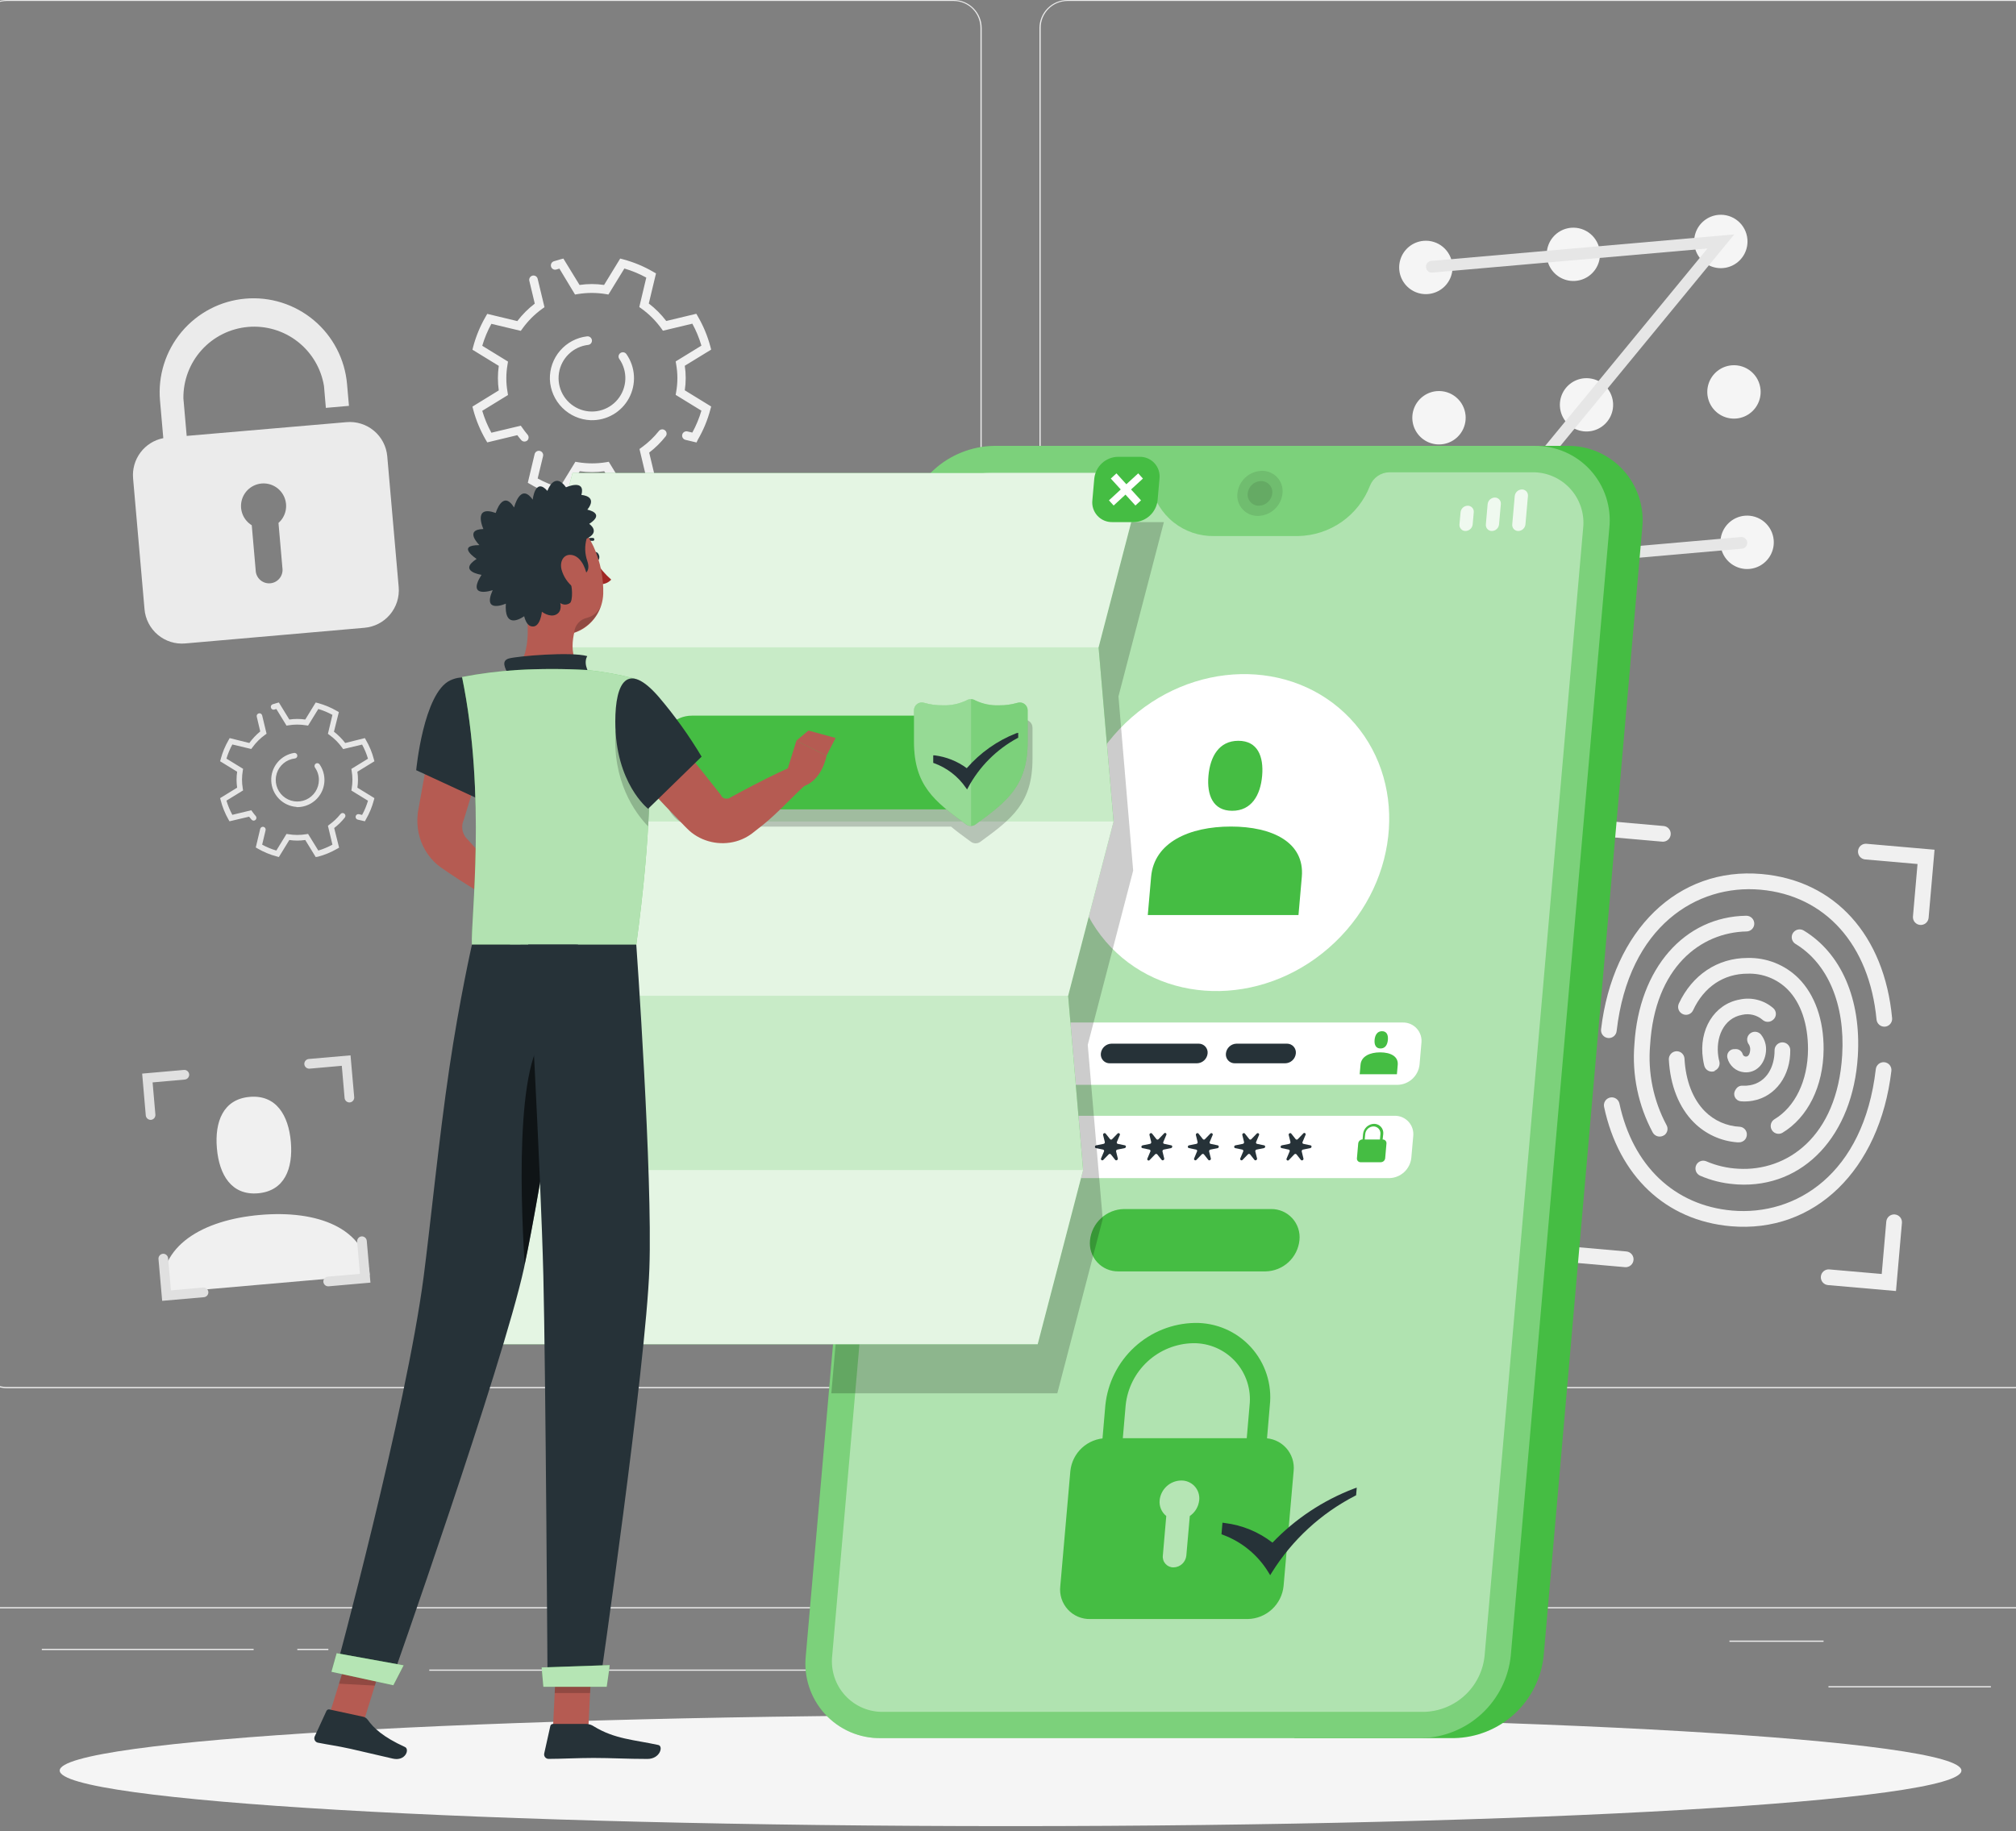 <svg width="393" height="357" viewBox="0 0 393 357" fill="none" xmlns="http://www.w3.org/2000/svg">
<rect x="0" y="0" width="393" height="357" fill="#808080" stroke="none"/>
<g clip-path="url(#clip0_100_11505)">
<path d="M388.104 328.756H356.442V328.995H388.104V328.756Z" fill="#EBEBEB"/>
<path d="M274.646 331.359H266.339V331.598H274.646V331.359Z" fill="#EBEBEB"/>
<path d="M355.486 319.874H337.14V320.113H355.486V319.874Z" fill="#EBEBEB"/>
<path d="M49.441 321.482H8.152V321.721H49.441V321.482Z" fill="#EBEBEB"/>
<path d="M64.011 321.482H57.959V321.721H64.011V321.482Z" fill="#EBEBEB"/>
<path d="M173.243 325.521H83.685V325.76H173.243V325.521Z" fill="#EBEBEB"/>
<path d="M185.91 270.669H1.307C-0.141 270.669 -1.529 270.093 -2.553 269.069C-3.577 268.044 -4.152 266.654 -4.152 265.204V5.417C-4.139 3.976 -3.559 2.598 -2.536 1.584C-1.514 0.569 -0.133 -5.52498e-05 1.307 4.02228e-09H185.91C186.627 4.02228e-09 187.337 0.141 187.999 0.416C188.662 0.691 189.263 1.093 189.77 1.601C190.277 2.108 190.679 2.711 190.954 3.374C191.228 4.037 191.369 4.747 191.369 5.465V265.204C191.369 265.922 191.228 266.632 190.954 267.296C190.679 267.959 190.277 268.561 189.77 269.069C189.263 269.576 188.662 269.979 187.999 270.253C187.337 270.528 186.627 270.669 185.91 270.669ZM1.307 0.191C-0.077 0.194 -1.403 0.745 -2.381 1.725C-3.36 2.704 -3.91 4.032 -3.913 5.417V265.204C-3.91 266.589 -3.36 267.917 -2.381 268.896C-1.403 269.876 -0.077 270.427 1.307 270.43H185.91C187.294 270.427 188.62 269.876 189.599 268.896C190.577 267.917 191.128 266.589 191.13 265.204V5.417C191.128 4.032 190.577 2.704 189.599 1.725C188.62 0.745 187.294 0.194 185.91 0.191H1.307Z" fill="#EBEBEB"/>
<path d="M392.693 270.669H208.09C206.642 270.669 205.253 270.093 204.23 269.069C203.206 268.044 202.631 266.654 202.631 265.204V5.417C202.643 3.976 203.224 2.598 204.246 1.584C205.269 0.569 206.65 -5.52498e-05 208.09 4.02228e-09H392.693C394.141 4.02229e-09 395.529 0.576 396.553 1.601C397.577 2.626 398.152 4.016 398.152 5.465V265.204C398.152 266.654 397.577 268.044 396.553 269.069C395.529 270.093 394.141 270.669 392.693 270.669ZM208.09 0.191C206.706 0.194 205.38 0.745 204.401 1.725C203.423 2.704 202.872 4.032 202.87 5.417V265.204C202.872 266.589 203.423 267.917 204.401 268.896C205.38 269.876 206.706 270.427 208.09 270.43H392.693C394.077 270.427 395.403 269.876 396.381 268.896C397.36 267.917 397.91 266.589 397.913 265.204V5.417C397.91 4.032 397.36 2.704 396.381 1.725C395.403 0.745 394.077 0.194 392.693 0.191H208.09Z" fill="#EBEBEB"/>
<path d="M436 313.356H-42V313.595H436V313.356Z" fill="#EBEBEB"/>
<path d="M72.079 248.608C71.276 239.362 61.85 235.907 50.675 236.883C39.499 237.86 30.828 242.904 31.612 252.149L72.079 248.608Z" fill="#F0F0F0"/>
<path d="M50.311 232.663C55.493 232.203 57.147 227.82 56.697 222.632C56.248 217.445 53.83 213.415 48.667 213.865C43.505 214.315 41.832 218.708 42.281 223.895C42.73 229.083 45.13 233.112 50.311 232.663Z" fill="#F0F0F0"/>
<path d="M283.136 51.684C283.226 52.71 283.011 53.74 282.517 54.643C282.023 55.547 281.272 56.283 280.359 56.76C279.447 57.236 278.414 57.43 277.391 57.319C276.368 57.207 275.402 56.794 274.613 56.132C273.825 55.47 273.25 54.589 272.962 53.6C272.674 52.611 272.686 51.559 272.996 50.576C273.305 49.594 273.899 48.725 274.702 48.081C275.504 47.437 276.48 47.045 277.505 46.956C278.878 46.836 280.242 47.267 281.297 48.153C282.353 49.04 283.014 50.31 283.136 51.684Z" fill="#F5F5F5"/>
<path d="M311.882 49.138C311.971 50.162 311.755 51.189 311.26 52.09C310.766 52.991 310.016 53.725 309.105 54.199C308.194 54.673 307.163 54.865 306.142 54.753C305.122 54.641 304.158 54.227 303.372 53.566C302.586 52.905 302.013 52.026 301.726 51.038C301.44 50.052 301.452 49.002 301.761 48.022C302.07 47.041 302.663 46.175 303.464 45.532C304.265 44.889 305.238 44.499 306.261 44.41C307.632 44.293 308.994 44.725 310.047 45.611C311.101 46.497 311.761 47.765 311.882 49.138Z" fill="#F5F5F5"/>
<path d="M340.639 46.621C340.73 47.647 340.514 48.677 340.02 49.58C339.526 50.484 338.775 51.22 337.863 51.697C336.95 52.173 335.917 52.367 334.895 52.255C333.872 52.144 332.905 51.731 332.117 51.069C331.328 50.407 330.754 49.526 330.466 48.537C330.178 47.548 330.189 46.495 330.499 45.513C330.808 44.531 331.402 43.662 332.205 43.018C333.007 42.373 333.983 41.982 335.008 41.892C336.381 41.773 337.745 42.204 338.801 43.09C339.856 43.977 340.518 45.246 340.639 46.621Z" fill="#F5F5F5"/>
<path d="M285.698 80.99C285.788 82.016 285.573 83.046 285.079 83.95C284.585 84.853 283.834 85.59 282.922 86.066C282.009 86.542 280.976 86.737 279.953 86.625C278.93 86.513 277.964 86.1 277.175 85.439C276.387 84.776 275.812 83.895 275.524 82.906C275.237 81.917 275.248 80.865 275.558 79.883C275.867 78.9 276.461 78.032 277.264 77.388C278.066 76.743 279.042 76.351 280.067 76.262C281.44 76.143 282.804 76.573 283.859 77.46C284.915 78.346 285.576 79.616 285.698 80.99Z" fill="#F5F5F5"/>
<path d="M314.445 78.483C314.533 79.507 314.317 80.534 313.822 81.435C313.328 82.336 312.578 83.07 311.667 83.543C310.756 84.017 309.725 84.21 308.705 84.098C307.684 83.985 306.72 83.572 305.934 82.911C305.148 82.25 304.575 81.37 304.288 80.383C304.002 79.396 304.014 78.347 304.323 77.366C304.632 76.386 305.225 75.52 306.026 74.877C306.827 74.234 307.801 73.844 308.823 73.754C309.503 73.695 310.187 73.771 310.837 73.976C311.487 74.182 312.09 74.514 312.612 74.953C313.134 75.392 313.565 75.93 313.879 76.535C314.193 77.141 314.386 77.803 314.445 78.483Z" fill="#F5F5F5"/>
<path d="M343.201 75.956C343.292 76.982 343.076 78.012 342.582 78.915C342.088 79.819 341.337 80.555 340.425 81.032C339.513 81.508 338.48 81.702 337.457 81.591C336.434 81.479 335.467 81.066 334.679 80.404C333.89 79.742 333.316 78.861 333.028 77.872C332.74 76.883 332.751 75.831 333.061 74.848C333.371 73.866 333.964 72.998 334.767 72.353C335.57 71.709 336.545 71.317 337.57 71.228C338.943 71.108 340.307 71.539 341.363 72.425C342.418 73.312 343.08 74.582 343.201 75.956Z" fill="#F5F5F5"/>
<path d="M288.26 110.335C288.348 111.359 288.132 112.386 287.638 113.287C287.143 114.188 286.393 114.922 285.482 115.396C284.571 115.87 283.54 116.063 282.52 115.95C281.499 115.838 280.535 115.425 279.749 114.764C278.963 114.102 278.39 113.223 278.103 112.236C277.817 111.249 277.829 110.199 278.138 109.219C278.447 108.239 279.04 107.372 279.841 106.729C280.642 106.087 281.616 105.696 282.638 105.607C283.318 105.546 284.003 105.621 284.653 105.826C285.304 106.031 285.908 106.363 286.43 106.802C286.952 107.242 287.383 107.78 287.697 108.386C288.011 108.992 288.202 109.655 288.26 110.335Z" fill="#F5F5F5"/>
<path d="M317.016 107.808C317.107 108.834 316.892 109.864 316.397 110.768C315.903 111.671 315.152 112.408 314.24 112.884C313.328 113.36 312.295 113.555 311.272 113.443C310.249 113.331 309.282 112.918 308.494 112.257C307.706 111.595 307.131 110.713 306.843 109.724C306.555 108.735 306.567 107.683 306.876 106.701C307.186 105.718 307.779 104.85 308.582 104.205C309.385 103.561 310.36 103.169 311.385 103.08C312.758 102.961 314.122 103.391 315.178 104.278C316.234 105.164 316.895 106.434 317.016 107.808Z" fill="#F5F5F5"/>
<path d="M345.763 105.281C345.854 106.308 345.638 107.338 345.144 108.241C344.65 109.145 343.899 109.881 342.987 110.357C342.075 110.834 341.042 111.028 340.019 110.916C338.996 110.805 338.029 110.392 337.241 109.73C336.452 109.068 335.878 108.187 335.59 107.198C335.302 106.209 335.313 105.156 335.623 104.174C335.933 103.192 336.526 102.323 337.329 101.679C338.132 101.034 339.107 100.643 340.132 100.553C341.505 100.434 342.869 100.865 343.925 101.751C344.98 102.638 345.642 103.907 345.763 105.281Z" fill="#F5F5F5"/>
<path d="M339.549 106.985L280.487 112.154L332.857 48.449L279.216 53.148C279.066 53.163 278.915 53.147 278.771 53.102C278.628 53.057 278.495 52.984 278.38 52.886C278.265 52.789 278.171 52.67 278.102 52.536C278.034 52.402 277.993 52.255 277.983 52.105C277.956 51.804 278.05 51.505 278.244 51.273C278.437 51.042 278.715 50.897 279.015 50.87L338.086 45.702L285.707 109.407L339.367 104.707C339.67 104.683 339.97 104.779 340.202 104.974C340.435 105.169 340.581 105.448 340.61 105.751C340.622 105.901 340.604 106.053 340.557 106.197C340.51 106.341 340.435 106.474 340.336 106.589C340.237 106.703 340.117 106.798 339.982 106.866C339.847 106.934 339.7 106.974 339.549 106.985Z" fill="#E6E6E6"/>
<path d="M340.457 220.718C340.366 220.439 340.196 220.193 339.966 220.011C339.737 219.829 339.459 219.719 339.167 219.694C336.599 219.575 334.167 218.5 332.35 216.679C329.989 214.296 328.603 210.687 328.374 206.4C328.352 206.013 328.183 205.649 327.902 205.382C327.622 205.115 327.25 204.966 326.863 204.964C326.654 204.965 326.447 205.008 326.255 205.092C326.063 205.175 325.89 205.296 325.746 205.448C325.602 205.6 325.491 205.78 325.418 205.976C325.346 206.173 325.314 206.382 325.324 206.591C325.592 211.625 327.293 215.932 330.19 218.832C332.458 221.107 335.468 222.49 338.67 222.728H338.89C339.141 222.747 339.393 222.704 339.624 222.602C339.854 222.5 340.056 222.342 340.211 222.143C340.367 221.944 340.47 221.71 340.513 221.462C340.556 221.213 340.537 220.957 340.457 220.718Z" fill="#F0F0F0"/>
<path d="M337.398 239.085C324.731 237.974 315.592 229.332 312.705 215.837C312.659 215.634 312.654 215.424 312.691 215.22C312.729 215.015 312.807 214.82 312.921 214.647C313.035 214.473 313.183 214.325 313.357 214.21C313.53 214.096 313.724 214.017 313.928 213.98C314.315 213.911 314.714 213.994 315.041 214.211C315.369 214.429 315.6 214.764 315.687 215.147C318.278 227.274 326.404 235.046 337.675 236.031C350.027 237.113 363.287 228.978 365.667 208.476C365.708 208.077 365.905 207.709 366.214 207.453C366.524 207.197 366.921 207.073 367.321 207.108C367.524 207.124 367.721 207.182 367.901 207.276C368.081 207.37 368.24 207.5 368.37 207.657C368.499 207.814 368.595 207.995 368.653 208.19C368.711 208.385 368.73 208.59 368.707 208.792C366.422 228.126 353.727 240.511 337.398 239.085Z" fill="#F0F0F0"/>
<path d="M313.498 202.389C313.296 202.373 313.098 202.315 312.918 202.221C312.738 202.127 312.579 201.997 312.45 201.84C312.32 201.683 312.224 201.502 312.166 201.307C312.108 201.112 312.09 200.907 312.112 200.705C314.387 181.371 327.083 168.977 343.402 170.412C357.742 171.666 367.35 182.386 368.851 198.532C368.866 198.735 368.841 198.939 368.777 199.132C368.713 199.325 368.612 199.503 368.478 199.656C368.345 199.809 368.182 199.935 368 200.024C367.818 200.114 367.619 200.166 367.417 200.178C367.018 200.197 366.627 200.06 366.327 199.795C366.028 199.531 365.842 199.16 365.81 198.762C364.424 184.214 355.849 174.576 343.144 173.466C330.84 172.384 317.523 180.51 315.152 200.992C315.135 201.192 315.079 201.388 314.987 201.566C314.894 201.745 314.768 201.904 314.614 202.034C314.461 202.164 314.283 202.262 314.092 202.323C313.9 202.384 313.698 202.406 313.498 202.389Z" fill="#F0F0F0"/>
<path d="M338.02 230.882C335.748 230.7 333.523 230.144 331.433 229.236C331.238 229.151 331.063 229.026 330.919 228.869C330.774 228.712 330.664 228.527 330.595 228.326C330.526 228.124 330.499 227.911 330.517 227.698C330.534 227.486 330.595 227.28 330.697 227.092C330.876 226.763 331.17 226.513 331.524 226.389C331.877 226.265 332.264 226.277 332.609 226.422C334.602 227.279 336.732 227.772 338.899 227.877C348.258 228.413 358.143 221.771 359.118 205.73C359.711 195.843 356.327 187.86 350.017 184.042C349.691 183.844 349.45 183.531 349.342 183.164C349.234 182.798 349.267 182.404 349.434 182.06C349.529 181.871 349.662 181.702 349.825 181.566C349.988 181.43 350.177 181.328 350.38 181.268C350.584 181.208 350.797 181.19 351.008 181.216C351.218 181.242 351.421 181.311 351.604 181.419C358.918 185.841 362.837 194.819 362.168 205.911C361.212 221.378 351.595 231.677 338.717 230.94L338.02 230.882Z" fill="#F0F0F0"/>
<path d="M324.406 221.34C324.23 221.459 324.031 221.541 323.823 221.58C323.614 221.619 323.399 221.615 323.192 221.567C322.985 221.52 322.789 221.43 322.618 221.304C322.447 221.177 322.304 221.017 322.198 220.833C319.364 215.558 318.119 209.574 318.613 203.605C319.511 188.799 328.374 178.72 340.41 178.548C340.622 178.544 340.832 178.583 341.028 178.664C341.224 178.745 341.401 178.866 341.548 179.019C341.696 179.171 341.81 179.353 341.883 179.552C341.957 179.751 341.989 179.963 341.977 180.175C341.954 180.558 341.787 180.918 341.511 181.184C341.235 181.449 340.869 181.602 340.486 181.611C331.557 181.783 322.59 188.54 321.672 203.787C321.208 209.174 322.317 214.581 324.865 219.349C325.057 219.68 325.116 220.072 325.031 220.445C324.946 220.818 324.722 221.144 324.406 221.359V221.34Z" fill="#F0F0F0"/>
<path d="M345.304 220.134C345.159 219.794 345.143 219.412 345.257 219.06C345.371 218.708 345.609 218.41 345.926 218.22C349.95 215.798 352.417 210.716 352.455 204.581C352.455 199.671 351.069 195.517 348.45 192.885C347.432 191.876 346.22 191.086 344.887 190.562C343.554 190.039 342.128 189.794 340.696 189.842C335.983 189.842 332.159 192.435 330.047 196.991C329.884 197.338 329.596 197.61 329.242 197.753C328.888 197.897 328.492 197.902 328.135 197.767C327.935 197.693 327.753 197.578 327.6 197.43C327.447 197.282 327.326 197.104 327.246 196.907C327.165 196.71 327.125 196.499 327.13 196.286C327.135 196.073 327.184 195.863 327.274 195.67C329.894 190.091 334.798 186.789 340.658 186.779C342.494 186.732 344.32 187.056 346.027 187.734C347.734 188.412 349.287 189.428 350.591 190.722C353.794 193.938 355.534 198.867 355.495 204.61C355.438 211.836 352.398 217.904 347.446 220.881C347.258 220.983 347.051 221.045 346.839 221.063C346.626 221.08 346.411 221.053 346.21 220.983C346.008 220.912 345.823 220.801 345.667 220.654C345.511 220.508 345.388 220.331 345.304 220.134Z" fill="#F0F0F0"/>
<path d="M334.291 208.831C334.087 208.914 333.867 208.952 333.647 208.942C333.427 208.933 333.211 208.875 333.015 208.775C332.819 208.674 332.647 208.531 332.511 208.358C332.374 208.184 332.277 207.983 332.226 207.768C332.121 207.357 332.045 206.926 331.978 206.486C331.108 200.743 334.186 195.776 339.129 194.886C340.279 194.635 341.473 194.658 342.613 194.952C343.754 195.246 344.81 195.804 345.696 196.58C345.863 196.728 345.993 196.911 346.079 197.117C346.165 197.323 346.203 197.545 346.191 197.768C346.179 197.99 346.117 198.207 346.01 198.403C345.903 198.598 345.753 198.766 345.572 198.896L345.476 198.963C345.19 199.162 344.843 199.257 344.495 199.231C344.147 199.205 343.818 199.059 343.564 198.819C343.028 198.366 342.394 198.044 341.712 197.878C341.03 197.712 340.319 197.706 339.635 197.862C335.869 198.542 334.435 202.466 334.97 205.988C335.027 206.333 335.085 206.668 335.171 206.945C335.263 207.306 335.222 207.687 335.055 208.02C334.888 208.352 334.606 208.613 334.262 208.754L334.291 208.831Z" fill="#F0F0F0"/>
<path d="M339.348 214.726C339.107 214.703 338.876 214.618 338.677 214.48C338.478 214.342 338.317 214.156 338.21 213.938C338.103 213.721 338.053 213.479 338.064 213.237C338.076 212.995 338.15 212.76 338.278 212.554L338.412 212.343C338.549 212.124 338.743 211.946 338.974 211.83C339.205 211.713 339.464 211.663 339.721 211.683C340.201 211.71 340.682 211.681 341.155 211.597C344.444 211.003 345.935 207.941 345.935 204.82C345.926 204.446 346.052 204.08 346.291 203.791C346.53 203.503 346.866 203.311 347.235 203.251C347.448 203.218 347.664 203.231 347.871 203.288C348.078 203.345 348.271 203.444 348.437 203.581C348.603 203.717 348.738 203.887 348.834 204.079C348.93 204.271 348.985 204.481 348.994 204.696C349.08 209.692 346.126 213.817 341.7 214.612C340.925 214.755 340.134 214.794 339.348 214.726Z" fill="#F0F0F0"/>
<path d="M340.027 209.07C339.255 209.005 338.523 208.699 337.933 208.197C337.343 207.694 336.926 207.018 336.739 206.266C336.685 206.053 336.682 205.831 336.731 205.617C336.78 205.404 336.879 205.205 337.021 205.038C337.162 204.87 337.341 204.739 337.543 204.654C337.745 204.57 337.964 204.535 338.182 204.552H338.536C338.803 204.58 339.057 204.686 339.266 204.856C339.475 205.026 339.63 205.253 339.712 205.51C339.745 205.643 339.819 205.763 339.924 205.852C340.028 205.941 340.158 205.995 340.295 206.007C341.031 206.074 341.155 205.05 341.174 204.801C341.219 204.429 341.149 204.051 340.974 203.72C340.71 203.401 340.574 202.995 340.591 202.581C340.615 202.277 340.73 201.987 340.92 201.748C341.11 201.51 341.366 201.333 341.657 201.242C341.948 201.15 342.259 201.148 342.551 201.234C342.843 201.321 343.103 201.493 343.297 201.729C344.043 202.673 344.386 203.873 344.253 205.069C344.004 207.586 342.236 209.261 340.027 209.07Z" fill="#F0F0F0"/>
<path d="M311.271 174.815C311.071 174.798 310.876 174.742 310.698 174.649C310.52 174.557 310.362 174.43 310.233 174.276C310.104 174.122 310.007 173.944 309.947 173.753C309.887 173.561 309.866 173.359 309.884 173.159L311.041 159.884L324.301 161.052C324.501 161.069 324.695 161.125 324.873 161.218C325.052 161.31 325.21 161.437 325.338 161.591C325.467 161.745 325.564 161.923 325.624 162.114C325.684 162.306 325.705 162.508 325.687 162.708C325.67 162.908 325.614 163.103 325.522 163.282C325.43 163.461 325.303 163.62 325.149 163.75C324.996 163.879 324.818 163.978 324.627 164.039C324.435 164.1 324.234 164.122 324.033 164.105L313.823 163.205L312.934 173.427C312.916 173.628 312.859 173.823 312.765 174.001C312.672 174.18 312.544 174.338 312.39 174.467C312.235 174.596 312.057 174.693 311.865 174.752C311.673 174.812 311.471 174.834 311.271 174.815Z" fill="#F0F0F0"/>
<path d="M374.3 180.338C374.1 180.321 373.905 180.264 373.727 180.172C373.549 180.079 373.391 179.953 373.262 179.799C373.133 179.645 373.036 179.467 372.976 179.275C372.917 179.083 372.895 178.882 372.914 178.682L373.803 168.46L363.593 167.57C363.392 167.552 363.197 167.494 363.019 167.401C362.841 167.307 362.683 167.18 362.554 167.025C362.426 166.87 362.329 166.692 362.269 166.499C362.209 166.307 362.188 166.105 362.206 165.904C362.223 165.704 362.279 165.51 362.372 165.331C362.464 165.153 362.591 164.995 362.745 164.866C362.898 164.737 363.076 164.639 363.268 164.58C363.459 164.52 363.66 164.498 363.86 164.517L377.12 165.675L375.963 178.978C375.92 179.378 375.721 179.745 375.41 179.999C375.098 180.254 374.7 180.375 374.3 180.338Z" fill="#F0F0F0"/>
<path d="M369.606 251.719L356.346 250.56C356.146 250.542 355.951 250.485 355.773 250.392C355.595 250.298 355.437 250.17 355.308 250.016C355.179 249.861 355.082 249.682 355.022 249.49C354.963 249.298 354.942 249.096 354.96 248.895C354.977 248.695 355.033 248.5 355.125 248.322C355.218 248.144 355.344 247.985 355.498 247.856C355.652 247.727 355.83 247.63 356.021 247.57C356.213 247.51 356.414 247.489 356.614 247.507L366.824 248.397L367.713 238.185C367.73 237.984 367.786 237.788 367.879 237.608C367.972 237.429 368.099 237.27 368.254 237.14C368.409 237.01 368.587 236.912 368.78 236.851C368.973 236.791 369.175 236.769 369.376 236.788C369.576 236.805 369.771 236.861 369.949 236.953C370.127 237.046 370.285 237.173 370.414 237.327C370.543 237.481 370.64 237.658 370.7 237.85C370.76 238.042 370.781 238.244 370.763 238.444L369.606 251.719Z" fill="#F0F0F0"/>
<path d="M316.787 247.067L303.527 245.899L304.684 232.634C304.723 232.229 304.919 231.856 305.23 231.594C305.541 231.333 305.942 231.205 306.347 231.236C306.548 231.255 306.742 231.312 306.921 231.405C307.099 231.499 307.257 231.627 307.385 231.781C307.514 231.936 307.611 232.115 307.671 232.307C307.731 232.499 307.752 232.701 307.733 232.902L306.844 243.105L317.045 244.004C317.245 244.021 317.44 244.077 317.619 244.17C317.797 244.262 317.956 244.389 318.086 244.543C318.215 244.696 318.313 244.874 318.374 245.066C318.435 245.258 318.458 245.46 318.441 245.66C318.407 246.066 318.213 246.441 317.904 246.705C317.594 246.969 317.192 247.099 316.787 247.067Z" fill="#F0F0F0"/>
<path d="M29.442 218.344C29.193 218.363 28.946 218.283 28.755 218.122C28.564 217.961 28.443 217.732 28.419 217.483L27.712 209.328L35.857 208.61C36.106 208.592 36.352 208.671 36.544 208.832C36.735 208.993 36.855 209.223 36.88 209.472C36.896 209.72 36.815 209.964 36.654 210.153C36.494 210.343 36.266 210.462 36.019 210.486L29.748 211.042L30.293 217.32C30.312 217.568 30.233 217.814 30.075 218.005C29.916 218.196 29.689 218.318 29.442 218.344Z" fill="#E0E0E0"/>
<path d="M68.198 214.946C67.951 214.965 67.705 214.887 67.514 214.728C67.323 214.569 67.202 214.342 67.175 214.095L66.63 207.806L60.349 208.362C60.1 208.38 59.854 208.301 59.663 208.14C59.471 207.979 59.351 207.749 59.326 207.5C59.308 207.251 59.387 207.004 59.548 206.813C59.709 206.621 59.938 206.5 60.187 206.476L68.332 205.768L69.049 213.922C69.068 214.17 68.99 214.416 68.831 214.607C68.672 214.798 68.445 214.92 68.198 214.946Z" fill="#E0E0E0"/>
<path d="M72.213 250.082L64.059 250.8C63.81 250.818 63.563 250.739 63.372 250.578C63.181 250.417 63.06 250.187 63.036 249.938C63.017 249.689 63.097 249.442 63.258 249.251C63.418 249.059 63.648 248.939 63.896 248.914L70.168 248.369L69.623 242.09C69.604 241.842 69.682 241.597 69.841 241.406C70 241.214 70.227 241.093 70.473 241.066C70.721 241.047 70.966 241.126 71.157 241.285C71.348 241.444 71.47 241.671 71.496 241.918L72.213 250.082Z" fill="#E0E0E0"/>
<path d="M39.728 252.924L31.612 253.633L30.895 245.469C30.879 245.221 30.96 244.976 31.12 244.787C31.281 244.598 31.509 244.478 31.755 244.454C32.002 244.438 32.244 244.517 32.433 244.676C32.622 244.835 32.742 245.06 32.769 245.306L33.323 251.594L39.595 251.039C39.844 251.02 40.09 251.1 40.281 251.261C40.473 251.422 40.593 251.651 40.617 251.9C40.627 252.026 40.611 252.152 40.571 252.272C40.531 252.392 40.468 252.502 40.386 252.597C40.303 252.693 40.202 252.77 40.09 252.827C39.977 252.883 39.854 252.916 39.728 252.924Z" fill="#E0E0E0"/>
<path d="M67.538 82.311L36.392 84.991L35.752 77.688C35.705 74.203 36.976 70.829 39.31 68.243C41.645 65.656 44.869 64.05 48.337 63.745C51.806 63.439 55.261 64.458 58.01 66.597C60.759 68.736 62.599 71.836 63.16 75.276L63.523 79.526L68.026 79.133L67.653 74.884C67.444 72.487 66.764 70.155 65.654 68.021C64.545 65.887 63.026 63.992 61.185 62.446C59.343 60.9 57.216 59.731 54.924 59.008C52.632 58.285 50.22 58.02 47.826 58.23C42.991 58.654 38.522 60.984 35.402 64.706C33.858 66.55 32.691 68.679 31.968 70.974C31.246 73.269 30.982 75.684 31.191 78.081L31.832 85.431C30.058 85.779 28.476 86.77 27.389 88.216C26.302 89.661 25.787 91.458 25.943 93.26L28.17 118.758C28.25 119.72 28.518 120.657 28.961 121.515C29.403 122.373 30.01 123.135 30.747 123.758C31.485 124.381 32.337 124.851 33.257 125.143C34.176 125.434 35.144 125.541 36.105 125.457L71.028 122.404C71.989 122.325 72.925 122.056 73.782 121.613C74.639 121.17 75.401 120.562 76.023 119.824C76.644 119.086 77.114 118.232 77.406 117.312C77.697 116.391 77.804 115.422 77.72 114.46L75.492 88.963C75.407 88.003 75.134 87.069 74.688 86.215C74.242 85.361 73.632 84.604 72.893 83.986C72.154 83.368 71.301 82.902 70.382 82.615C69.463 82.327 68.497 82.224 67.538 82.311ZM54.288 101.96L55.053 110.737C55.105 111.09 55.084 111.45 54.991 111.795C54.899 112.14 54.737 112.462 54.516 112.742C54.295 113.022 54.019 113.254 53.705 113.424C53.391 113.593 53.046 113.697 52.691 113.728C52.336 113.759 51.978 113.718 51.639 113.606C51.301 113.494 50.989 113.314 50.722 113.077C50.455 112.84 50.24 112.551 50.089 112.227C49.938 111.904 49.854 111.553 49.843 111.196L49.078 102.41C48.289 101.925 47.674 101.204 47.319 100.348C46.963 99.492 46.887 98.546 47.1 97.645C47.313 96.743 47.805 95.932 48.505 95.326C49.206 94.721 50.08 94.352 51.002 94.272C51.924 94.192 52.847 94.406 53.641 94.883C54.435 95.359 55.058 96.074 55.422 96.926C55.786 97.778 55.873 98.723 55.669 99.627C55.466 100.531 54.982 101.347 54.288 101.96Z" fill="#EBEBEB"/>
<path d="M120.941 97.041L117.795 91.882C116.21 92.108 114.601 92.108 113.015 91.882L109.861 97.022L109.258 96.859C107.214 96.32 105.252 95.505 103.427 94.438L102.891 94.131L104.22 88.542C104.246 88.433 104.293 88.331 104.358 88.241C104.424 88.151 104.507 88.075 104.602 88.017C104.697 87.959 104.803 87.921 104.913 87.904C105.023 87.887 105.135 87.892 105.243 87.92C105.46 87.972 105.647 88.108 105.763 88.298C105.88 88.488 105.916 88.717 105.865 88.934L104.813 93.289C106.171 94.03 107.604 94.627 109.086 95.069L112.165 90.035L112.729 90.13C114.514 90.418 116.335 90.418 118.12 90.13L118.675 90.035L121.753 95.069C123.237 94.63 124.67 94.033 126.027 93.289L124.66 87.546L125.118 87.211C126.364 86.312 127.48 85.246 128.436 84.043C128.569 83.87 128.763 83.755 128.979 83.723C129.195 83.691 129.415 83.744 129.592 83.871C129.685 83.936 129.764 84.019 129.824 84.115C129.884 84.211 129.924 84.318 129.941 84.43C129.958 84.542 129.952 84.656 129.923 84.766C129.894 84.876 129.844 84.978 129.774 85.067C128.835 86.255 127.753 87.322 126.552 88.245L127.958 94.112L127.413 94.418C125.59 95.484 123.631 96.299 121.591 96.84L120.941 97.041ZM101.61 85.804C101.352 85.508 101.094 85.192 100.846 84.847L94.985 86.254L94.67 85.718C93.611 83.887 92.798 81.924 92.251 79.88L92.098 79.277L97.232 76.118C97.006 74.531 97.006 72.92 97.232 71.333L92.098 68.184L92.251 67.572C92.798 65.531 93.611 63.571 94.67 61.743L94.985 61.197L100.846 62.604C101.824 61.322 102.968 60.176 104.249 59.197L103.188 54.756C103.136 54.539 103.172 54.31 103.289 54.12C103.405 53.93 103.592 53.794 103.809 53.741C103.916 53.716 104.027 53.712 104.135 53.729C104.243 53.747 104.347 53.785 104.44 53.843C104.534 53.901 104.615 53.977 104.679 54.066C104.743 54.155 104.788 54.257 104.813 54.364L106.142 59.896L105.683 60.221C104.21 61.282 102.919 62.575 101.859 64.049L101.524 64.509L95.788 63.14C95.045 64.499 94.449 65.933 94.01 67.418L99.029 70.5L98.943 71.055C98.624 72.841 98.624 74.668 98.943 76.454L99.029 77.018L94.01 80.1C94.451 81.582 95.046 83.013 95.788 84.369L101.524 83L101.859 83.46C102.156 83.893 102.475 84.312 102.815 84.713C102.962 84.868 103.044 85.074 103.044 85.287C103.044 85.501 102.962 85.707 102.815 85.862C102.733 85.94 102.637 86.001 102.531 86.04C102.426 86.08 102.313 86.097 102.2 86.092C102.088 86.087 101.977 86.058 101.876 86.009C101.774 85.959 101.684 85.89 101.61 85.804ZM135.778 86.273L133.617 85.757C133.401 85.704 133.213 85.568 133.097 85.378C132.98 85.188 132.944 84.959 132.996 84.742C133.048 84.525 133.184 84.338 133.374 84.221C133.564 84.104 133.792 84.068 134.009 84.12L134.965 84.34C135.704 82.984 136.297 81.553 136.734 80.071L131.715 76.989L131.81 76.425C132.13 74.64 132.13 72.812 131.81 71.027L131.715 70.472L136.734 67.39C136.299 65.904 135.706 64.47 134.965 63.111L129.229 64.48L128.904 64.021C127.842 62.548 126.551 61.256 125.08 60.192L124.621 59.867L125.988 54.124C124.631 53.383 123.199 52.789 121.715 52.354L118.608 57.426L118.054 57.331C116.268 57.043 114.448 57.043 112.662 57.331L112.098 57.426L109.048 52.373L108.474 52.545C108.27 52.612 108.048 52.597 107.855 52.502C107.662 52.407 107.514 52.241 107.442 52.038C107.402 51.933 107.384 51.821 107.388 51.709C107.393 51.597 107.419 51.487 107.466 51.386C107.513 51.284 107.58 51.193 107.663 51.117C107.746 51.042 107.843 50.984 107.949 50.947C108.369 50.813 108.799 50.688 109.22 50.573L109.822 50.411L112.977 55.56C114.562 55.324 116.173 55.324 117.757 55.56L120.902 50.411L121.514 50.573C123.554 51.118 125.511 51.933 127.336 52.995L127.881 53.311L126.476 59.178C127.758 60.155 128.903 61.301 129.879 62.585L135.74 61.178L136.055 61.724C137.117 63.55 137.931 65.51 138.474 67.552L138.636 68.165L133.493 71.314C133.731 72.9 133.731 74.513 133.493 76.099L138.636 79.258L138.474 79.861C137.931 81.906 137.118 83.87 136.055 85.699L135.778 86.273ZM115.147 81.928C113.064 81.846 111.089 80.98 109.615 79.504C108.14 78.028 107.276 76.05 107.193 73.965C107.137 71.914 107.849 69.915 109.19 68.364C110.531 66.812 112.404 65.819 114.44 65.581C114.559 65.566 114.681 65.576 114.796 65.612C114.911 65.647 115.017 65.707 115.107 65.787C115.197 65.866 115.27 65.964 115.32 66.074C115.369 66.183 115.395 66.302 115.396 66.423C115.395 66.627 115.319 66.823 115.184 66.974C115.048 67.126 114.862 67.223 114.66 67.246C113.243 67.408 111.919 68.031 110.89 69.019C109.861 70.007 109.185 71.307 108.965 72.717C108.745 74.127 108.994 75.571 109.673 76.826C110.352 78.081 111.424 79.079 112.724 79.665C114.024 80.251 115.48 80.394 116.869 80.071C118.258 79.749 119.503 78.978 120.412 77.879C121.321 76.779 121.845 75.411 121.902 73.985C121.96 72.558 121.548 71.153 120.73 69.983C120.612 69.818 120.561 69.614 120.585 69.412C120.61 69.21 120.71 69.025 120.864 68.892C120.953 68.813 121.058 68.754 121.172 68.718C121.286 68.682 121.406 68.671 121.525 68.686C121.643 68.701 121.757 68.74 121.859 68.802C121.961 68.864 122.049 68.947 122.117 69.046C122.986 70.291 123.493 71.754 123.579 73.271C123.666 74.789 123.329 76.3 122.607 77.637C121.885 78.974 120.806 80.083 119.49 80.841C118.174 81.598 116.674 81.975 115.157 81.928H115.147Z" fill="#F0F0F0"/>
<path d="M61.544 167.101L59.508 163.78C58.478 163.933 57.431 163.933 56.401 163.78L54.365 167.101L53.973 166.996C52.653 166.647 51.386 166.122 50.206 165.435L49.862 165.234L50.722 161.617C50.757 161.478 50.844 161.358 50.965 161.282C51.087 161.207 51.233 161.183 51.373 161.215C51.442 161.231 51.508 161.262 51.566 161.304C51.624 161.347 51.673 161.4 51.71 161.461C51.748 161.523 51.772 161.591 51.783 161.662C51.794 161.733 51.791 161.805 51.774 161.875L51.105 164.689C51.982 165.17 52.908 165.555 53.868 165.837L55.856 162.593L56.21 162.65C57.365 162.842 58.544 162.842 59.699 162.65L60.053 162.593L62.051 165.837C63.005 165.549 63.928 165.164 64.804 164.689L63.925 160.995L64.221 160.774C65.025 160.196 65.745 159.51 66.363 158.736C66.447 158.622 66.572 158.546 66.712 158.524C66.852 158.503 66.994 158.538 67.108 158.621C67.167 158.663 67.217 158.716 67.255 158.777C67.293 158.838 67.319 158.907 67.33 158.978C67.342 159.049 67.339 159.122 67.322 159.192C67.305 159.262 67.275 159.328 67.233 159.387C66.624 160.154 65.924 160.845 65.148 161.444L66.105 165.273L65.751 165.474C64.572 166.162 63.304 166.687 61.984 167.034L61.544 167.101ZM49.059 159.836L48.562 159.233L44.738 160.133L44.537 159.789C43.864 158.602 43.352 157.331 43.017 156.008L42.912 155.616L46.229 153.577C46.076 152.546 46.076 151.498 46.229 150.466L42.912 148.428L43.017 148.035C43.364 146.713 43.888 145.445 44.575 144.264L44.776 143.91L48.6 144.867C49.215 144.029 49.931 143.271 50.732 142.609L50.053 139.737C50.036 139.668 50.033 139.596 50.044 139.526C50.055 139.456 50.08 139.388 50.118 139.327C50.155 139.267 50.204 139.214 50.262 139.173C50.32 139.132 50.385 139.102 50.455 139.086C50.594 139.055 50.74 139.079 50.862 139.154C50.984 139.229 51.071 139.349 51.105 139.488L51.965 143.058L51.659 143.279C50.712 143.959 49.882 144.79 49.202 145.738L48.983 146.035L45.292 145.154C44.818 146.032 44.433 146.956 44.145 147.911L47.386 149.902L47.329 150.265C47.23 150.841 47.179 151.423 47.176 152.007C47.179 152.594 47.23 153.18 47.329 153.759L47.386 154.113L44.145 156.104C44.431 157.063 44.816 157.99 45.292 158.87L48.983 157.98L49.202 158.276C49.4 158.56 49.614 158.831 49.843 159.09C49.937 159.189 49.989 159.321 49.989 159.458C49.989 159.595 49.937 159.727 49.843 159.827C49.794 159.881 49.733 159.925 49.666 159.955C49.599 159.986 49.527 160.002 49.453 160.003C49.38 160.003 49.306 159.989 49.239 159.961C49.171 159.932 49.11 159.89 49.059 159.836ZM71.133 160.133L69.737 159.808C69.668 159.791 69.602 159.76 69.544 159.718C69.486 159.676 69.437 159.622 69.4 159.561C69.362 159.5 69.337 159.432 69.326 159.361C69.316 159.29 69.319 159.217 69.336 159.147C69.352 159.078 69.381 159.012 69.422 158.954C69.464 158.896 69.516 158.847 69.577 158.81C69.637 158.772 69.704 158.747 69.775 158.736C69.845 158.725 69.917 158.728 69.986 158.745L70.588 158.889C71.069 158.011 71.453 157.083 71.735 156.123L68.495 154.132L68.552 153.778C68.65 153.199 68.702 152.613 68.705 152.026C68.702 151.443 68.65 150.86 68.552 150.285L68.495 149.921L71.735 147.93C71.451 146.973 71.067 146.049 70.588 145.174L66.898 146.054L66.678 145.757C65.999 144.809 65.169 143.978 64.221 143.298L63.925 143.078L64.804 139.383C63.93 138.904 63.007 138.519 62.051 138.235L60.053 141.479L59.699 141.422C58.544 141.23 57.365 141.23 56.21 141.422L55.856 141.479L53.868 138.235L53.495 138.349C53.362 138.392 53.217 138.381 53.092 138.318C52.967 138.256 52.871 138.147 52.826 138.014C52.8 137.947 52.788 137.876 52.79 137.804C52.793 137.732 52.81 137.661 52.84 137.596C52.87 137.531 52.914 137.472 52.967 137.424C53.02 137.376 53.083 137.339 53.151 137.316L53.973 137.067L54.365 136.971L56.401 140.292C57.431 140.139 58.478 140.139 59.508 140.292L61.544 136.971L61.936 137.067C63.256 137.421 64.522 137.949 65.703 138.637L66.057 138.838L65.101 142.666C65.924 143.303 66.663 144.043 67.299 144.867L71.124 143.91L71.324 144.264C72.012 145.445 72.536 146.713 72.882 148.035L72.988 148.428L69.67 150.466C69.823 151.498 69.823 152.546 69.67 153.577L72.988 155.616L72.882 156.008C72.534 157.329 72.01 158.598 71.324 159.779L71.133 160.133ZM57.806 157.329C56.507 157.24 55.287 156.674 54.377 155.741C53.468 154.808 52.934 153.572 52.878 152.27C52.821 150.968 53.245 149.69 54.07 148.681C54.894 147.672 56.061 147.003 57.347 146.801C57.424 146.793 57.502 146.801 57.575 146.824C57.648 146.848 57.716 146.887 57.774 146.938C57.831 146.99 57.877 147.052 57.91 147.123C57.941 147.193 57.958 147.269 57.959 147.346C57.96 147.479 57.912 147.607 57.823 147.706C57.735 147.805 57.613 147.868 57.481 147.882C56.675 147.975 55.913 148.298 55.286 148.815C54.659 149.331 54.195 150.018 53.95 150.793C53.705 151.567 53.688 152.396 53.903 153.18C54.117 153.964 54.554 154.668 55.16 155.209C55.765 155.75 56.514 156.104 57.316 156.228C58.119 156.352 58.939 156.241 59.68 155.909C60.421 155.577 61.049 155.037 61.49 154.355C61.931 153.673 62.166 152.877 62.166 152.065C62.168 151.201 61.9 150.358 61.401 149.653C61.328 149.544 61.297 149.413 61.312 149.283C61.328 149.153 61.39 149.033 61.487 148.945C61.545 148.893 61.612 148.854 61.686 148.83C61.76 148.807 61.838 148.799 61.915 148.809C61.992 148.818 62.066 148.843 62.132 148.883C62.199 148.923 62.256 148.977 62.3 149.04C62.859 149.846 63.184 150.79 63.239 151.77C63.294 152.749 63.076 153.724 62.611 154.587C62.145 155.45 61.449 156.167 60.601 156.657C59.753 157.148 58.786 157.394 57.806 157.367V157.329Z" fill="#E6E6E6"/>
<path d="M197 356.052C299.371 356.052 382.359 351.202 382.359 345.218C382.359 339.234 299.371 334.384 197 334.384C94.629 334.384 11.641 339.234 11.641 345.218C11.641 351.202 94.629 356.052 197 356.052Z" fill="#F5F5F5"/>
<path d="M305.458 86.934H274.331L252.343 338.892H283.47C287.839 338.807 292.026 337.125 295.242 334.163C298.457 331.201 300.479 327.164 300.927 322.812L320.133 103.004C320.356 100.956 320.141 98.883 319.501 96.925C318.862 94.967 317.813 93.168 316.424 91.647C315.036 90.127 313.339 88.92 311.449 88.107C309.558 87.294 307.516 86.894 305.458 86.934Z" fill="#45BD43"/>
<path d="M299.11 86.934H193.759C189.39 87.016 185.202 88.695 181.985 91.655C178.767 94.615 176.743 98.652 176.293 103.003L157.087 322.812C156.866 324.859 157.082 326.929 157.721 328.885C158.359 330.842 159.407 332.64 160.793 334.161C162.178 335.681 163.871 336.889 165.759 337.705C167.647 338.521 169.687 338.925 171.742 338.891H277.084C281.447 338.798 285.626 337.112 288.835 334.151C292.045 331.191 294.063 327.158 294.512 322.812L313.718 103.003C313.94 100.961 313.727 98.895 313.091 96.941C312.456 94.988 311.413 93.192 310.032 91.673C308.65 90.153 306.962 88.945 305.08 88.128C303.197 87.311 301.162 86.904 299.11 86.934Z" fill="#45BD43"/>
<path opacity="0.3" d="M299.11 86.934H193.759C189.39 87.016 185.202 88.695 181.985 91.655C178.767 94.615 176.743 98.652 176.293 103.003L157.087 322.812C156.866 324.859 157.082 326.929 157.721 328.885C158.359 330.842 159.407 332.64 160.793 334.161C162.178 335.681 163.871 336.889 165.759 337.705C167.647 338.521 169.687 338.925 171.742 338.891H277.084C281.447 338.798 285.626 337.112 288.835 334.151C292.045 331.191 294.063 327.158 294.512 322.812L313.718 103.003C313.94 100.961 313.727 98.895 313.091 96.941C312.456 94.988 311.413 93.192 310.032 91.673C308.65 90.153 306.962 88.945 305.08 88.128C303.197 87.311 301.162 86.904 299.11 86.934Z" fill="white"/>
<path opacity="0.4" d="M298.661 92.083H270.88C270.051 92.09 269.244 92.345 268.563 92.816C267.881 93.287 267.356 93.952 267.056 94.725C265.96 97.563 264.044 100.011 261.553 101.755C259.062 103.498 256.109 104.46 253.069 104.516H236.684C233.821 104.574 231.028 103.63 228.786 101.848C226.544 100.066 224.992 97.557 224.399 94.753C224.241 93.995 223.823 93.315 223.217 92.833C222.611 92.35 221.856 92.095 221.082 92.112H193.31C190.34 92.164 187.493 93.305 185.307 95.317C183.121 97.329 181.747 100.074 181.446 103.032L162.23 322.841C162.076 324.233 162.221 325.641 162.654 326.973C163.087 328.304 163.798 329.528 164.741 330.562C165.684 331.597 166.836 332.418 168.121 332.971C169.406 333.525 170.793 333.797 172.192 333.771H277.543C280.513 333.716 283.361 332.574 285.547 330.56C287.733 328.546 289.106 325.8 289.407 322.841L308.613 103.032C308.77 101.64 308.628 100.23 308.197 98.897C307.766 97.564 307.055 96.338 306.113 95.302C305.171 94.265 304.019 93.442 302.734 92.887C301.449 92.332 300.06 92.058 298.661 92.083Z" fill="white"/>
<path d="M272.409 211.52H198.683C198.176 211.528 197.673 211.429 197.208 211.228C196.742 211.027 196.325 210.729 195.983 210.355C195.642 209.98 195.383 209.537 195.226 209.055C195.068 208.572 195.015 208.062 195.069 207.558L195.442 203.327C195.551 202.255 196.049 201.259 196.842 200.529C197.635 199.799 198.667 199.385 199.744 199.365H273.48C273.987 199.357 274.489 199.456 274.955 199.657C275.42 199.858 275.837 200.156 276.179 200.53C276.521 200.905 276.779 201.348 276.937 201.83C277.094 202.313 277.148 202.823 277.094 203.327L276.73 207.558C276.618 208.633 276.117 209.63 275.321 210.36C274.524 211.09 273.489 211.503 272.409 211.52Z" fill="white"/>
<path d="M270.822 229.705H197.086C196.58 229.714 196.077 229.614 195.612 229.413C195.147 229.212 194.731 228.914 194.39 228.539C194.049 228.164 193.791 227.721 193.635 227.239C193.478 226.757 193.426 226.247 193.482 225.743L193.845 221.512C193.957 220.44 194.456 219.446 195.248 218.717C196.04 217.987 197.071 217.572 198.147 217.55H271.883C272.39 217.541 272.893 217.641 273.358 217.842C273.824 218.043 274.241 218.341 274.583 218.715C274.924 219.09 275.183 219.533 275.34 220.015C275.498 220.498 275.551 221.008 275.497 221.512L275.124 225.743C275.013 226.814 274.514 227.809 273.722 228.538C272.93 229.268 271.899 229.683 270.822 229.705Z" fill="white"/>
<path opacity="0.1" d="M250.01 96.199C249.889 97.39 249.335 98.495 248.454 99.304C247.573 100.114 246.426 100.572 245.23 100.592C244.668 100.602 244.11 100.492 243.594 100.269C243.078 100.047 242.615 99.717 242.236 99.301C241.857 98.886 241.571 98.394 241.396 97.859C241.222 97.324 241.163 96.758 241.225 96.199C241.346 95.007 241.9 93.902 242.781 93.093C243.662 92.283 244.809 91.825 246.005 91.805C246.567 91.795 247.124 91.905 247.641 92.128C248.157 92.35 248.62 92.68 248.999 93.096C249.378 93.511 249.664 94.003 249.838 94.538C250.013 95.073 250.071 95.639 250.01 96.199Z" fill="black"/>
<path opacity="0.1" d="M248.022 96.199C247.954 96.849 247.652 97.452 247.171 97.894C246.69 98.337 246.065 98.588 245.412 98.601C245.104 98.607 244.799 98.547 244.517 98.426C244.234 98.304 243.981 98.124 243.774 97.896C243.566 97.669 243.41 97.4 243.315 97.107C243.22 96.814 243.188 96.504 243.223 96.199C243.288 95.548 243.59 94.943 244.071 94.501C244.552 94.058 245.179 93.807 245.832 93.796C246.139 93.792 246.444 93.853 246.726 93.975C247.007 94.097 247.26 94.277 247.467 94.504C247.674 94.731 247.83 95 247.926 95.292C248.021 95.584 248.054 95.893 248.022 96.199Z" fill="black"/>
<g opacity="0.8">
<path d="M285.688 103.53C285.523 103.532 285.36 103.499 285.208 103.434C285.057 103.368 284.921 103.271 284.81 103.149C284.699 103.027 284.615 102.882 284.563 102.725C284.512 102.568 284.495 102.402 284.512 102.238L284.723 99.883C284.758 99.535 284.919 99.213 285.177 98.976C285.434 98.74 285.769 98.606 286.118 98.601C286.282 98.599 286.445 98.631 286.596 98.696C286.747 98.761 286.882 98.858 286.993 98.979C287.104 99.1 287.188 99.243 287.24 99.399C287.292 99.555 287.31 99.72 287.294 99.883L287.084 102.238C287.049 102.587 286.888 102.911 286.631 103.149C286.373 103.387 286.038 103.522 285.688 103.53Z" fill="white"/>
<path d="M295.975 103.53C295.81 103.532 295.646 103.499 295.495 103.434C295.343 103.368 295.207 103.271 295.096 103.149C294.985 103.027 294.901 102.882 294.85 102.725C294.799 102.568 294.781 102.402 294.799 102.238L295.286 96.715C295.321 96.367 295.483 96.045 295.74 95.808C295.998 95.572 296.333 95.438 296.682 95.433C296.846 95.431 297.009 95.463 297.16 95.528C297.31 95.594 297.446 95.69 297.557 95.811C297.668 95.932 297.752 96.075 297.804 96.231C297.856 96.387 297.874 96.552 297.858 96.715L297.37 102.238C297.335 102.587 297.174 102.911 296.917 103.149C296.66 103.387 296.325 103.522 295.975 103.53Z" fill="white"/>
<path d="M290.831 103.53C290.666 103.532 290.503 103.499 290.351 103.434C290.2 103.368 290.064 103.271 289.953 103.149C289.842 103.027 289.758 102.882 289.707 102.725C289.655 102.568 289.638 102.402 289.656 102.238L290 98.304C290.035 97.954 290.197 97.628 290.457 97.39C290.716 97.152 291.053 97.017 291.405 97.012C291.57 97.01 291.733 97.042 291.884 97.108C292.035 97.174 292.17 97.271 292.281 97.394C292.391 97.516 292.474 97.66 292.524 97.817C292.574 97.975 292.59 98.14 292.571 98.304L292.227 102.238C292.192 102.587 292.031 102.911 291.774 103.149C291.517 103.387 291.182 103.522 290.831 103.53Z" fill="white"/>
</g>
<g opacity="0.8">
<path d="M197.612 103.53H191.149C191.056 103.532 190.964 103.514 190.878 103.477C190.793 103.44 190.716 103.386 190.654 103.317C190.591 103.248 190.544 103.166 190.516 103.078C190.488 102.989 190.479 102.895 190.49 102.803L190.786 99.328C190.807 99.131 190.899 98.948 191.045 98.814C191.191 98.68 191.381 98.604 191.579 98.601H198.042C198.135 98.599 198.227 98.617 198.313 98.654C198.398 98.69 198.475 98.745 198.537 98.814C198.6 98.883 198.647 98.965 198.675 99.053C198.704 99.142 198.713 99.236 198.702 99.328L198.396 102.803C198.379 103 198.289 103.184 198.144 103.318C197.999 103.453 197.81 103.528 197.612 103.53Z" fill="white"/>
<path d="M200.604 102.582C200.511 102.584 200.418 102.566 200.332 102.53C200.246 102.493 200.169 102.438 200.106 102.37C200.043 102.301 199.995 102.219 199.965 102.131C199.936 102.042 199.925 101.948 199.935 101.855L200.078 100.266C200.097 100.068 200.189 99.884 200.335 99.75C200.482 99.615 200.673 99.54 200.872 99.539C200.965 99.537 201.057 99.555 201.143 99.592C201.228 99.628 201.305 99.683 201.367 99.752C201.43 99.821 201.477 99.903 201.505 99.991C201.533 100.08 201.542 100.174 201.531 100.266L201.398 101.855C201.377 102.052 201.284 102.235 201.138 102.369C200.992 102.503 200.802 102.579 200.604 102.582Z" fill="white"/>
</g>
<path d="M260.261 183.698C273.125 171.368 274.408 151.809 263.127 140.01C251.845 128.211 232.27 128.641 219.406 140.971C206.541 153.3 205.258 172.86 216.54 184.658C227.822 196.457 247.396 196.027 260.261 183.698Z" fill="white"/>
<path d="M239.944 161.157C231.837 161.157 224.982 164.249 224.399 170.958L223.749 178.414H253.127L253.777 170.958C254.36 164.249 248.06 161.157 239.944 161.157Z" fill="#45BD43"/>
<path d="M240.211 158.085C243.978 158.085 245.718 155.032 246.043 151.261C246.368 147.49 245.173 144.437 241.406 144.437C237.64 144.437 235.909 147.499 235.575 151.261C235.24 155.022 236.445 158.085 240.211 158.085Z" fill="#45BD43"/>
<path d="M269.044 205.184C267.046 205.184 265.354 205.95 265.22 207.606L265.058 209.453H272.314L272.476 207.606C272.61 205.95 271.052 205.184 269.044 205.184Z" fill="#45BD43"/>
<path d="M269.111 204.428C270.067 204.428 270.469 203.672 270.555 202.743C270.641 201.815 270.335 201.059 269.407 201.059C268.48 201.059 268.05 201.815 267.964 202.743C267.878 203.672 268.184 204.428 269.111 204.428Z" fill="#45BD43"/>
<path d="M246.712 247.89H218.032C217.254 247.904 216.483 247.752 215.768 247.445C215.054 247.137 214.413 246.68 213.888 246.105C213.364 245.53 212.967 244.85 212.726 244.11C212.484 243.37 212.403 242.587 212.487 241.812C212.657 240.167 213.423 238.64 214.64 237.521C215.857 236.401 217.441 235.766 219.093 235.735H247.773C248.55 235.722 249.321 235.875 250.035 236.183C250.749 236.492 251.389 236.948 251.913 237.523C252.438 238.097 252.834 238.777 253.076 239.517C253.318 240.256 253.401 241.039 253.318 241.812C253.15 243.459 252.385 244.987 251.167 246.107C249.95 247.227 248.365 247.861 246.712 247.89Z" fill="#45BD43"/>
<path d="M243.242 315.672H212.545C211.721 315.695 210.902 315.539 210.144 315.216C209.386 314.893 208.706 314.411 208.151 313.802C207.596 313.192 207.179 312.47 206.927 311.685C206.676 310.899 206.596 310.069 206.694 309.25L208.654 286.835C208.829 285.096 209.635 283.482 210.919 282.298C212.204 281.114 213.877 280.444 215.623 280.413H246.33C247.151 280.398 247.966 280.559 248.72 280.884C249.474 281.21 250.151 281.692 250.704 282.3C251.258 282.908 251.676 283.626 251.93 284.408C252.185 285.19 252.27 286.017 252.18 286.835L250.22 309.25C250.041 310.989 249.232 312.602 247.947 313.785C246.661 314.968 244.988 315.639 243.242 315.672Z" fill="#45BD43"/>
<g opacity="0.6">
<path d="M233.777 292.491C233.827 292.002 233.773 291.508 233.619 291.041C233.464 290.574 233.212 290.146 232.879 289.784C232.547 289.422 232.141 289.135 231.689 288.942C231.238 288.749 230.75 288.653 230.259 288.663C229.213 288.678 228.209 289.075 227.436 289.781C226.663 290.486 226.174 291.45 226.062 292.491C226.002 293.073 226.088 293.662 226.313 294.202C226.539 294.742 226.896 295.217 227.353 295.583L226.684 303.306C226.651 303.599 226.681 303.895 226.772 304.175C226.863 304.455 227.012 304.713 227.211 304.93C227.409 305.148 227.651 305.32 227.921 305.436C228.192 305.552 228.483 305.609 228.777 305.603C229.4 305.59 229.997 305.349 230.455 304.926C230.913 304.503 231.2 303.927 231.263 303.306L231.942 295.583C232.454 295.232 232.884 294.774 233.201 294.24C233.518 293.706 233.714 293.109 233.777 292.491Z" fill="white"/>
</g>
<path d="M246.597 285.083H242.639L243.595 273.99C243.762 272.451 243.6 270.893 243.12 269.421C242.64 267.949 241.852 266.596 240.81 265.452C239.768 264.308 238.494 263.399 237.074 262.785C235.654 262.171 234.119 261.867 232.573 261.892C229.286 261.957 226.136 263.222 223.716 265.451C221.297 267.679 219.775 270.716 219.437 273.99L218.481 285.083H214.523L215.479 273.99C215.925 269.645 217.943 265.614 221.154 262.657C224.365 259.7 228.545 258.022 232.907 257.94C234.96 257.905 236.997 258.307 238.883 259.121C240.768 259.934 242.459 261.14 243.843 262.658C245.228 264.176 246.274 265.972 246.912 267.926C247.55 269.879 247.765 271.947 247.544 273.99L246.597 285.083Z" fill="#45BD43"/>
<path d="M269.532 222.173L269.656 221.091C269.682 220.84 269.654 220.587 269.575 220.348C269.496 220.109 269.368 219.889 269.198 219.703C269.028 219.517 268.821 219.368 268.591 219.268C268.36 219.167 268.11 219.117 267.859 219.119C267.323 219.131 266.81 219.337 266.416 219.7C266.021 220.063 265.773 220.558 265.717 221.091L265.622 222.153C265.407 222.159 265.203 222.243 265.046 222.39C264.89 222.536 264.792 222.734 264.771 222.948L264.522 225.819C264.51 225.92 264.519 226.021 264.55 226.118C264.58 226.214 264.632 226.303 264.7 226.377C264.768 226.452 264.851 226.511 264.945 226.55C265.038 226.589 265.138 226.608 265.239 226.604H269.178C269.391 226.6 269.596 226.518 269.753 226.374C269.909 226.229 270.008 226.032 270.029 225.819L270.277 222.948C270.286 222.846 270.272 222.744 270.238 222.649C270.204 222.553 270.15 222.465 270.079 222.392C270.009 222.319 269.923 222.261 269.829 222.223C269.735 222.185 269.633 222.168 269.532 222.173ZM267.744 219.627C267.934 219.624 268.122 219.662 268.296 219.738C268.47 219.813 268.626 219.925 268.754 220.065C268.882 220.205 268.979 220.37 269.039 220.55C269.099 220.73 269.12 220.921 269.101 221.11L269.006 222.173H266.042L266.138 221.11C266.18 220.71 266.366 220.338 266.661 220.065C266.957 219.792 267.342 219.636 267.744 219.627Z" fill="#45BD43"/>
<path d="M210.241 223.312L208.864 223.025C208.826 223.017 208.79 223 208.759 222.976C208.728 222.953 208.702 222.922 208.685 222.887C208.667 222.852 208.658 222.813 208.658 222.774C208.657 222.735 208.666 222.696 208.682 222.661L209.256 221.302C209.28 221.243 209.282 221.178 209.262 221.118C209.243 221.057 209.202 221.006 209.149 220.973C209.095 220.939 209.031 220.926 208.968 220.936C208.906 220.945 208.848 220.976 208.807 221.024L207.765 222.096C207.74 222.128 207.708 222.154 207.671 222.171C207.635 222.189 207.595 222.198 207.554 222.198C207.514 222.198 207.474 222.189 207.437 222.171C207.401 222.154 207.369 222.128 207.344 222.096L206.493 221.024C206.311 220.794 205.919 221.024 205.986 221.302L206.321 222.661C206.331 222.701 206.332 222.742 206.325 222.782C206.318 222.822 206.303 222.861 206.281 222.895C206.258 222.929 206.229 222.958 206.195 222.981C206.161 223.003 206.122 223.018 206.082 223.025L204.658 223.312C204.352 223.369 204.313 223.8 204.61 223.857L205.986 224.144C206.025 224.152 206.061 224.168 206.092 224.192C206.123 224.216 206.148 224.247 206.165 224.282C206.182 224.318 206.19 224.357 206.189 224.396C206.188 224.435 206.177 224.474 206.158 224.508L205.604 225.877C205.58 225.935 205.578 226.001 205.598 226.061C205.617 226.121 205.658 226.172 205.711 226.206C205.765 226.239 205.829 226.252 205.892 226.243C205.954 226.233 206.012 226.202 206.053 226.154L207.095 225.082C207.122 225.053 207.155 225.03 207.191 225.014C207.227 224.999 207.266 224.99 207.306 224.99C207.345 224.99 207.384 224.999 207.42 225.014C207.457 225.03 207.489 225.053 207.516 225.082L208.367 226.154C208.549 226.384 208.94 226.154 208.864 225.877L208.529 224.518C208.515 224.436 208.533 224.353 208.58 224.285C208.626 224.217 208.697 224.17 208.778 224.154L210.202 223.867C210.499 223.8 210.537 223.369 210.241 223.312Z" fill="#263238"/>
<path d="M219.284 223.312L217.908 223.025C217.869 223.017 217.833 223 217.802 222.976C217.771 222.953 217.746 222.922 217.729 222.887C217.711 222.852 217.702 222.813 217.701 222.774C217.701 222.735 217.709 222.696 217.726 222.661L218.3 221.302C218.324 221.243 218.326 221.178 218.306 221.118C218.287 221.057 218.246 221.006 218.192 220.973C218.138 220.939 218.075 220.926 218.012 220.936C217.949 220.945 217.892 220.976 217.85 221.024L216.808 222.096C216.783 222.128 216.751 222.154 216.715 222.171C216.678 222.189 216.639 222.198 216.598 222.198C216.558 222.198 216.518 222.189 216.481 222.171C216.445 222.154 216.413 222.128 216.388 222.096L215.537 221.024C215.355 220.794 214.963 221.024 215.04 221.302L215.374 222.661C215.383 222.701 215.383 222.743 215.375 222.783C215.366 222.823 215.35 222.862 215.327 222.895C215.304 222.929 215.274 222.958 215.24 222.981C215.205 223.003 215.166 223.018 215.126 223.025L213.701 223.312C213.395 223.369 213.357 223.8 213.654 223.857L215.03 224.144C215.068 224.152 215.105 224.169 215.136 224.192C215.167 224.216 215.192 224.247 215.209 224.282C215.227 224.317 215.236 224.356 215.237 224.395C215.237 224.434 215.229 224.473 215.212 224.508L214.638 225.867C214.614 225.926 214.612 225.991 214.632 226.051C214.651 226.112 214.692 226.163 214.746 226.196C214.799 226.229 214.863 226.243 214.926 226.233C214.989 226.224 215.046 226.192 215.088 226.145L216.13 225.073C216.156 225.044 216.189 225.021 216.225 225.005C216.261 224.989 216.3 224.981 216.34 224.981C216.379 224.981 216.418 224.989 216.455 225.005C216.491 225.021 216.523 225.044 216.55 225.073L217.401 226.145C217.583 226.374 217.975 226.145 217.908 225.867L217.573 224.508C217.565 224.468 217.564 224.428 217.572 224.388C217.579 224.348 217.595 224.31 217.617 224.276C217.639 224.242 217.668 224.213 217.701 224.191C217.735 224.168 217.772 224.152 217.812 224.144L219.237 223.857C219.543 223.8 219.581 223.369 219.284 223.312Z" fill="#263238"/>
<path d="M228.328 223.312L226.961 223.024C226.922 223.018 226.884 223.003 226.852 222.98C226.82 222.956 226.794 222.925 226.776 222.89C226.758 222.854 226.749 222.815 226.75 222.775C226.75 222.735 226.76 222.696 226.779 222.661L227.353 221.302C227.39 221.241 227.401 221.168 227.384 221.099C227.367 221.029 227.323 220.97 227.262 220.933C227.201 220.896 227.128 220.885 227.059 220.902C226.99 220.919 226.931 220.963 226.894 221.024L225.862 222.096C225.836 222.128 225.803 222.154 225.766 222.172C225.728 222.189 225.688 222.199 225.646 222.199C225.605 222.199 225.565 222.189 225.527 222.172C225.49 222.154 225.457 222.128 225.431 222.096L224.581 221.024C224.399 220.794 224.007 221.024 224.083 221.302L224.418 222.661C224.426 222.7 224.427 222.741 224.419 222.781C224.412 222.821 224.397 222.859 224.374 222.893C224.352 222.926 224.323 222.955 224.29 222.978C224.256 223.001 224.219 223.016 224.179 223.024L222.755 223.312C222.449 223.369 222.41 223.8 222.707 223.857L224.074 224.144C224.112 224.152 224.148 224.169 224.179 224.192C224.21 224.216 224.236 224.247 224.253 224.282C224.271 224.317 224.28 224.355 224.28 224.395C224.281 224.434 224.272 224.473 224.255 224.508L223.682 225.867C223.645 225.928 223.634 226.001 223.651 226.07C223.668 226.139 223.712 226.199 223.773 226.236C223.834 226.272 223.907 226.283 223.976 226.266C224.045 226.249 224.104 226.206 224.141 226.145L225.173 225.073C225.2 225.044 225.233 225.021 225.269 225.005C225.305 224.989 225.344 224.981 225.384 224.981C225.423 224.981 225.462 224.989 225.498 225.005C225.534 225.021 225.567 225.044 225.594 225.073L226.454 226.145C226.636 226.374 227.028 226.145 226.951 225.867L226.617 224.508C226.602 224.428 226.619 224.346 226.664 224.278C226.708 224.211 226.777 224.163 226.856 224.144L228.28 223.857C228.548 223.8 228.624 223.369 228.328 223.312Z" fill="#263238"/>
<path d="M237.381 223.312L236.005 223.025C235.966 223.017 235.93 223 235.899 222.976C235.868 222.953 235.843 222.922 235.826 222.887C235.808 222.852 235.799 222.813 235.798 222.774C235.798 222.735 235.806 222.696 235.823 222.661L236.397 221.302C236.421 221.243 236.423 221.178 236.403 221.118C236.384 221.057 236.343 221.006 236.289 220.973C236.236 220.939 236.172 220.926 236.109 220.936C236.046 220.945 235.989 220.976 235.947 221.024L234.905 222.096C234.88 222.128 234.848 222.154 234.812 222.171C234.776 222.189 234.736 222.198 234.695 222.198C234.655 222.198 234.615 222.189 234.578 222.171C234.542 222.154 234.51 222.128 234.485 222.096L233.634 221.024C233.452 220.794 233.06 221.024 233.127 221.302L233.462 222.661C233.472 222.701 233.473 222.742 233.466 222.782C233.459 222.822 233.444 222.861 233.422 222.895C233.399 222.929 233.37 222.958 233.336 222.981C233.302 223.003 233.263 223.018 233.223 223.025L231.798 223.312C231.493 223.369 231.454 223.8 231.798 223.857L233.175 224.144C233.214 224.152 233.25 224.168 233.281 224.192C233.312 224.216 233.337 224.247 233.354 224.282C233.37 224.318 233.379 224.357 233.377 224.396C233.376 224.435 233.366 224.474 233.347 224.508L232.783 225.867C232.759 225.926 232.757 225.991 232.777 226.051C232.796 226.112 232.837 226.163 232.891 226.196C232.944 226.229 233.008 226.243 233.071 226.233C233.133 226.224 233.191 226.192 233.232 226.145L234.274 225.073C234.301 225.044 234.334 225.021 234.37 225.005C234.406 224.989 234.445 224.981 234.485 224.981C234.524 224.981 234.563 224.989 234.6 225.005C234.636 225.021 234.668 225.044 234.695 225.073L235.546 226.145C235.728 226.374 236.12 226.145 236.043 225.867L235.708 224.508C235.694 224.427 235.713 224.344 235.759 224.276C235.805 224.208 235.876 224.161 235.957 224.144L237.381 223.857C237.64 223.8 237.678 223.369 237.381 223.312Z" fill="#263238"/>
<path d="M246.425 223.312L245.049 223.025C245.01 223.017 244.974 223 244.943 222.976C244.912 222.953 244.887 222.922 244.869 222.887C244.852 222.852 244.842 222.813 244.842 222.774C244.842 222.735 244.85 222.696 244.867 222.661L245.44 221.302C245.464 221.243 245.467 221.178 245.447 221.118C245.427 221.057 245.387 221.006 245.333 220.973C245.279 220.939 245.215 220.926 245.153 220.936C245.09 220.945 245.033 220.976 244.991 221.024L243.949 222.096C243.924 222.128 243.892 222.154 243.856 222.171C243.819 222.189 243.779 222.198 243.739 222.198C243.698 222.198 243.658 222.189 243.622 222.171C243.585 222.154 243.554 222.128 243.528 222.096L242.678 221.024C242.496 220.794 242.104 221.024 242.181 221.302L242.515 222.661C242.523 222.701 242.523 222.743 242.515 222.783C242.507 222.823 242.491 222.862 242.468 222.895C242.445 222.929 242.415 222.958 242.38 222.981C242.346 223.003 242.307 223.018 242.267 223.025L240.842 223.312C240.536 223.369 240.498 223.8 240.794 223.857L242.171 224.144C242.209 224.152 242.245 224.169 242.276 224.192C242.307 224.216 242.333 224.247 242.35 224.282C242.368 224.317 242.377 224.356 242.377 224.395C242.378 224.434 242.369 224.473 242.353 224.508L241.779 225.867C241.755 225.926 241.753 225.991 241.772 226.051C241.792 226.112 241.832 226.163 241.886 226.196C241.94 226.229 242.004 226.243 242.067 226.233C242.129 226.224 242.187 226.192 242.228 226.145L243.27 225.073C243.297 225.044 243.33 225.021 243.366 225.005C243.402 224.989 243.441 224.981 243.481 224.981C243.52 224.981 243.559 224.989 243.595 225.005C243.632 225.021 243.664 225.044 243.691 225.073L244.542 226.145C244.723 226.374 245.115 226.145 245.049 225.867L244.714 224.508C244.706 224.468 244.705 224.428 244.713 224.388C244.72 224.348 244.735 224.31 244.758 224.276C244.78 224.242 244.809 224.213 244.842 224.191C244.876 224.168 244.913 224.152 244.953 224.144L246.377 223.857C246.712 223.8 246.712 223.369 246.425 223.312Z" fill="#263238"/>
<path d="M255.469 223.312L254.092 223.024C254.054 223.017 254.018 223.001 253.986 222.977C253.955 222.953 253.931 222.922 253.914 222.886C253.897 222.851 253.889 222.812 253.89 222.773C253.891 222.734 253.901 222.695 253.92 222.661L254.494 221.302C254.512 221.272 254.524 221.238 254.529 221.203C254.535 221.168 254.533 221.133 254.525 221.099C254.516 221.064 254.501 221.032 254.48 221.004C254.459 220.975 254.433 220.951 254.403 220.933C254.373 220.915 254.339 220.903 254.305 220.898C254.27 220.892 254.234 220.894 254.2 220.902C254.166 220.911 254.134 220.926 254.105 220.947C254.077 220.968 254.053 220.994 254.035 221.024L253.002 222.096C252.976 222.128 252.944 222.154 252.906 222.172C252.869 222.189 252.829 222.199 252.787 222.199C252.746 222.199 252.705 222.189 252.668 222.172C252.631 222.154 252.598 222.128 252.572 222.096L251.721 221.024C251.54 220.794 251.148 221.024 251.224 221.302L251.559 222.661C251.567 222.7 251.568 222.741 251.56 222.781C251.553 222.821 251.537 222.859 251.515 222.893C251.493 222.926 251.464 222.955 251.431 222.978C251.397 223.001 251.36 223.016 251.32 223.024L249.895 223.312C249.59 223.369 249.551 223.8 249.848 223.857L251.215 224.144C251.253 224.152 251.289 224.169 251.32 224.192C251.351 224.216 251.376 224.247 251.394 224.282C251.411 224.317 251.421 224.355 251.421 224.395C251.422 224.434 251.413 224.473 251.396 224.508L250.823 225.867C250.786 225.928 250.775 226.001 250.792 226.07C250.809 226.139 250.853 226.199 250.914 226.236C250.974 226.272 251.047 226.283 251.116 226.266C251.185 226.249 251.245 226.206 251.282 226.145L252.314 225.073C252.341 225.044 252.373 225.021 252.41 225.005C252.446 224.989 252.485 224.981 252.524 224.981C252.564 224.981 252.603 224.989 252.639 225.005C252.675 225.021 252.708 225.044 252.735 225.073L253.586 226.145C253.63 226.195 253.69 226.228 253.756 226.24C253.822 226.251 253.89 226.24 253.949 226.208C254.008 226.175 254.054 226.124 254.08 226.062C254.106 226.001 254.11 225.932 254.092 225.867L253.758 224.508C253.743 224.428 253.76 224.346 253.805 224.278C253.849 224.211 253.918 224.163 253.997 224.144L255.421 223.857C255.727 223.8 255.765 223.369 255.469 223.312Z" fill="#263238"/>
<path d="M233.663 203.49H216.684C216.163 203.499 215.663 203.699 215.279 204.051C214.895 204.404 214.654 204.885 214.6 205.404C214.573 205.648 214.598 205.896 214.674 206.129C214.75 206.363 214.875 206.578 215.04 206.759C215.206 206.94 215.409 207.084 215.634 207.181C215.86 207.277 216.104 207.324 216.349 207.318H233.328C233.849 207.309 234.349 207.11 234.733 206.757C235.117 206.404 235.358 205.923 235.412 205.404C235.438 205.16 235.412 204.914 235.335 204.681C235.258 204.448 235.133 204.234 234.968 204.053C234.803 203.872 234.601 203.728 234.376 203.631C234.151 203.534 233.908 203.486 233.663 203.49Z" fill="#263238"/>
<path d="M250.909 203.49H241.052C240.532 203.499 240.034 203.699 239.652 204.052C239.269 204.405 239.029 204.886 238.978 205.404C238.951 205.648 238.976 205.894 239.051 206.127C239.127 206.36 239.251 206.574 239.415 206.755C239.58 206.937 239.781 207.08 240.006 207.178C240.231 207.275 240.473 207.323 240.718 207.318H250.536C251.056 207.309 251.555 207.109 251.937 206.756C252.319 206.404 252.559 205.922 252.611 205.404C252.637 205.164 252.613 204.921 252.54 204.691C252.467 204.46 252.346 204.248 252.186 204.067C252.025 203.887 251.829 203.742 251.609 203.643C251.389 203.543 251.15 203.491 250.909 203.49Z" fill="#263238"/>
<path d="M263.92 290.252C257.919 292.54 252.501 296.136 248.06 300.78C245.363 298.683 242.148 297.36 238.758 296.951L238.309 296.884L238.118 299.143L238.366 299.239C242.084 300.609 245.228 303.2 247.286 306.589L247.611 307.125L247.964 306.551C251.923 300.223 257.511 295.079 264.14 291.658L264.36 291.544L264.484 290.051L263.92 290.252Z" fill="#263238"/>
<path opacity="0.2" d="M178.492 101.807C177.274 103.937 176.524 106.303 176.293 108.746L162.058 271.664H206.111L214.963 237.697L212.047 203.72L220.9 169.752L218.032 135.784L226.885 101.807H178.492Z" fill="black"/>
<path d="M214.16 126.213L223.013 92.236H111.61L102.767 126.213L105.673 160.181L96.83 194.149L99.737 228.126L90.894 262.093H202.287L211.139 228.126L208.223 194.149L217.076 160.181L214.16 126.213Z" fill="#45BD43"/>
<path opacity="0.7" d="M214.16 126.213L223.013 92.236H111.61L102.767 126.213L105.673 160.181L96.83 194.149L99.737 228.126L90.894 262.093H202.287L211.139 228.126L208.223 194.149L217.076 160.181L214.16 126.213Z" fill="white"/>
<path opacity="0.5" d="M214.16 126.213H102.767L111.61 92.236H223.013L214.16 126.213Z" fill="white"/>
<path opacity="0.5" d="M208.223 194.149H96.83L105.673 160.181H217.076L208.223 194.149Z" fill="white"/>
<path opacity="0.5" d="M202.287 262.093H90.884L99.737 228.126H211.139L202.287 262.093Z" fill="white"/>
<path opacity="0.2" d="M199.256 140.407C198.113 140.738 196.928 140.899 195.738 140.886C194.125 140.957 192.519 140.628 191.063 139.929C190.8 139.772 190.499 139.69 190.193 139.689C189.913 139.693 189.637 139.766 189.39 139.9H189.333C188.906 140.14 188.45 140.323 187.975 140.445C186.906 140.728 185.803 140.867 184.696 140.857C184.362 140.857 184.037 140.857 183.74 140.857C182.882 140.802 182.032 140.651 181.207 140.407C181.085 140.371 180.96 140.349 180.834 140.34C180.624 140.323 180.412 140.35 180.213 140.418C180.013 140.487 179.83 140.596 179.675 140.739C179.519 140.882 179.395 141.055 179.31 141.249C179.225 141.442 179.181 141.651 179.18 141.862V142.896H135.816C135.019 142.896 134.23 143.053 133.494 143.358C132.758 143.664 132.09 144.112 131.527 144.676C130.964 145.241 130.518 145.911 130.214 146.648C129.91 147.385 129.754 148.176 129.755 148.973V155.089C129.752 155.888 129.907 156.679 130.211 157.417C130.514 158.156 130.96 158.827 131.523 159.392C132.087 159.958 132.756 160.406 133.492 160.713C134.229 161.019 135.018 161.176 135.816 161.176H185.079H185.404C185.93 161.617 186.484 162.057 187.077 162.507C187.669 162.957 188.511 163.579 189.285 164.134C189.549 164.325 189.867 164.428 190.193 164.428C190.519 164.428 190.837 164.325 191.101 164.134C197.296 159.635 201.273 156.534 201.273 148.016V141.891C201.276 141.646 201.221 141.404 201.112 141.184C201.003 140.965 200.843 140.775 200.646 140.63C200.448 140.485 200.219 140.389 199.978 140.35C199.736 140.312 199.489 140.331 199.256 140.407Z" fill="black"/>
<path d="M184.132 139.536H134.879C131.526 139.536 128.809 142.257 128.809 145.614V151.73C128.809 155.086 131.526 157.807 134.879 157.807H184.132C187.485 157.807 190.203 155.086 190.203 151.73V145.614C190.203 142.257 187.485 139.536 184.132 139.536Z" fill="#45BD43"/>
<path d="M194.792 137.517C193.179 137.586 191.573 137.257 190.117 136.56C189.858 136.401 189.56 136.316 189.256 136.316C188.953 136.316 188.655 136.401 188.396 136.56C186.937 137.258 185.328 137.587 183.712 137.517C182.522 137.529 181.337 137.368 180.194 137.038C179.963 136.961 179.718 136.939 179.478 136.975C179.237 137.012 179.009 137.105 178.812 137.247C178.615 137.389 178.454 137.577 178.344 137.793C178.233 138.01 178.176 138.25 178.176 138.493V144.618C178.176 153.146 182.153 156.247 188.348 160.746C188.612 160.937 188.93 161.04 189.256 161.04C189.583 161.04 189.9 160.937 190.165 160.746C196.36 156.247 200.336 153.146 200.336 144.618V138.493C200.335 138.249 200.277 138.009 200.165 137.793C200.053 137.576 199.892 137.389 199.694 137.247C199.496 137.105 199.268 137.012 199.027 136.976C198.786 136.94 198.541 136.961 198.31 137.038C197.167 137.369 195.981 137.53 194.792 137.517Z" fill="#45BD43"/>
<path opacity="0.3" d="M194.792 137.517C193.179 137.586 191.573 137.257 190.117 136.56C189.858 136.401 189.56 136.316 189.256 136.316C188.953 136.316 188.655 136.401 188.396 136.56C186.937 137.258 185.328 137.587 183.712 137.517C182.522 137.529 181.337 137.368 180.194 137.038C179.963 136.961 179.718 136.939 179.478 136.975C179.237 137.012 179.009 137.105 178.812 137.247C178.615 137.389 178.454 137.577 178.344 137.793C178.233 138.01 178.176 138.25 178.176 138.493V144.618C178.176 153.146 182.153 156.247 188.348 160.746C188.612 160.937 188.93 161.04 189.256 161.04C189.583 161.04 189.9 160.937 190.165 160.746C196.36 156.247 200.336 153.146 200.336 144.618V138.493C200.335 138.249 200.277 138.009 200.165 137.793C200.053 137.576 199.892 137.389 199.694 137.247C199.496 137.105 199.268 137.012 199.027 136.976C198.786 136.94 198.541 136.961 198.31 137.038C197.167 137.369 195.981 137.53 194.792 137.517Z" fill="white"/>
<path opacity="0.2" d="M188.396 136.541C186.937 137.239 185.328 137.568 183.712 137.498C182.522 137.51 181.337 137.348 180.194 137.019C179.963 136.942 179.718 136.92 179.478 136.956C179.237 136.993 179.009 137.086 178.812 137.228C178.615 137.37 178.454 137.557 178.344 137.774C178.233 137.991 178.176 138.231 178.176 138.474V144.599C178.176 153.127 182.153 156.228 188.348 160.727C188.626 160.928 188.962 161.032 189.304 161.023V136.292C188.984 136.285 188.669 136.372 188.396 136.541Z" fill="white"/>
<path d="M198.138 142.953C194.411 144.415 191.092 146.756 188.463 149.777C186.629 148.424 184.48 147.564 182.22 147.279H181.924V148.744L182.086 148.801C184.6 149.709 186.766 151.383 188.281 153.587L188.52 153.931L188.721 153.558C190.919 149.469 194.266 146.115 198.348 143.91L198.491 143.843V142.886L198.138 142.953Z" fill="#263238"/>
<path d="M221.043 101.798H216.818C216.274 101.808 215.735 101.702 215.235 101.487C214.736 101.271 214.288 100.952 213.922 100.55C213.555 100.148 213.279 99.672 213.11 99.154C212.942 98.637 212.886 98.089 212.946 97.548L213.319 93.318C213.434 92.167 213.966 91.099 214.816 90.315C215.665 89.532 216.772 89.088 217.927 89.068H222.152C222.697 89.057 223.237 89.162 223.738 89.376C224.239 89.591 224.688 89.91 225.055 90.312C225.423 90.715 225.7 91.191 225.869 91.709C226.038 92.227 226.094 92.776 226.034 93.318L225.661 97.548C225.532 98.695 224.994 99.756 224.146 100.537C223.297 101.318 222.196 101.766 221.043 101.798Z" fill="#45BD43"/>
<path d="M222.802 93.308L221.885 92.294L219.571 94.418L217.64 92.294L216.541 93.308L218.481 95.433L216.177 97.558L217.095 98.563L219.399 96.438L221.34 98.563L222.43 97.558L220.489 95.433L222.802 93.308Z" fill="white"/>
<path d="M126.61 138.292C129.057 140.962 131.39 143.728 133.713 146.514C136.036 149.299 138.283 152.141 140.52 154.993C140.615 155.118 140.577 155.07 140.596 155.108C140.615 155.147 140.596 155.156 140.596 155.166C140.613 155.201 140.635 155.234 140.663 155.261C140.744 155.377 140.848 155.476 140.968 155.552C141.088 155.627 141.221 155.678 141.361 155.702C141.469 155.716 141.578 155.716 141.686 155.702C141.743 155.706 141.801 155.706 141.858 155.702H141.944C141.992 155.702 141.944 155.702 142.097 155.644L144.487 154.343C147.699 152.639 150.94 150.974 154.286 149.481L157.087 152.955C154.391 155.434 151.58 158.544 148.741 160.822L146.6 162.507C146.467 162.615 146.326 162.715 146.179 162.803C146.017 162.919 145.848 163.024 145.672 163.119C145.326 163.319 144.969 163.498 144.602 163.655C143.861 163.967 143.083 164.182 142.288 164.297C140.68 164.533 139.038 164.369 137.508 163.818C136.73 163.541 135.991 163.165 135.309 162.698C134.965 162.468 134.64 162.2 134.353 161.942C134.191 161.808 134.057 161.655 133.904 161.511L133.522 161.129C130.988 158.525 128.493 155.903 126.046 153.232C123.598 150.562 121.18 147.873 118.866 145.078L126.61 138.292Z" fill="#B55B52"/>
<path d="M153.024 151.586L155.252 144.417L161.121 147.346C161.121 147.346 160.261 152.572 155.997 153.481L153.024 151.586Z" fill="#B55B52"/>
<path d="M157.594 142.436L162.89 143.891L161.112 147.346L155.242 144.417L157.594 142.436Z" fill="#B55B52"/>
<path d="M95.75 140.245C95.119 143.288 94.335 146.303 93.522 149.308C92.71 152.314 91.821 155.29 90.894 158.267L90.549 159.387L90.377 159.942C90.354 160.022 90.322 160.099 90.282 160.171C90.173 160.479 90.111 160.802 90.1 161.129C90.08 161.824 90.273 162.509 90.654 163.091C90.843 163.346 91.05 163.586 91.276 163.808L92.069 164.679L93.637 166.431C94.66 167.618 95.693 168.805 96.668 170.049L93.331 173.877C91.955 173.092 90.635 172.241 89.316 171.398L87.356 170.097L86.4 169.436C86.075 169.207 85.808 169.053 85.282 168.623C83.411 167.027 82.121 164.856 81.611 162.449C81.354 161.222 81.293 159.963 81.429 158.717C81.429 158.41 81.525 158.066 81.573 157.76L81.678 157.185L81.879 156.037C82.414 152.964 82.987 149.902 83.628 146.858C84.269 143.815 84.957 140.781 85.769 137.785L95.75 140.245Z" fill="#B55B52"/>
<path d="M93.398 169.743L97.337 167.723L99.077 174.423C99.077 174.423 95.913 175.638 93.465 174.078L93.398 169.743Z" fill="#B55B52"/>
<path d="M102.786 165.569L102.968 171.733L98.561 174.614L97.031 167.847L102.786 165.569Z" fill="#B55B52"/>
<path d="M115.683 108.603C115.778 109.072 116.113 109.407 116.419 109.349C116.725 109.292 116.906 108.851 116.811 108.392C116.715 107.933 116.381 107.588 116.075 107.646C115.769 107.703 115.587 108.153 115.683 108.603Z" fill="#263238"/>
<path d="M116.065 109.416C116.926 110.751 117.965 111.962 119.153 113.015C118.876 113.313 118.538 113.547 118.161 113.701C117.785 113.855 117.379 113.924 116.973 113.905L116.065 109.416Z" fill="#A02724"/>
<path d="M113.417 106.325C113.362 106.324 113.308 106.308 113.262 106.277C113.216 106.247 113.18 106.204 113.158 106.153C113.136 106.103 113.128 106.047 113.137 105.993C113.146 105.938 113.17 105.887 113.207 105.846C113.506 105.507 113.881 105.244 114.301 105.077C114.722 104.911 115.175 104.847 115.625 104.889C115.662 104.896 115.698 104.91 115.729 104.931C115.761 104.951 115.788 104.978 115.809 105.009C115.831 105.04 115.846 105.075 115.853 105.112C115.861 105.149 115.862 105.187 115.855 105.224C115.849 105.261 115.836 105.296 115.816 105.327C115.797 105.359 115.771 105.386 115.741 105.408C115.71 105.429 115.676 105.444 115.64 105.452C115.604 105.46 115.566 105.461 115.53 105.454C115.173 105.42 114.813 105.471 114.481 105.604C114.148 105.738 113.852 105.948 113.618 106.219C113.567 106.279 113.495 106.317 113.417 106.325Z" fill="#263238"/>
<path d="M101.897 115.274C102.949 119.667 104.01 127.716 100.243 130.635C100.243 130.635 101.715 135.095 111.715 135.095C122.709 135.095 116.973 132.224 116.973 132.224C110.97 131.056 111.123 125.84 112.193 122.423L101.897 115.274Z" fill="#B55B52"/>
<path d="M99.067 131.449C98.417 130.233 97.691 128.836 99.182 128.396C100.826 127.917 111.371 127.027 114.478 127.927C113.522 129.621 115.138 131.755 115.138 131.755L99.067 131.449Z" fill="#263238"/>
<path d="M107.805 336.824H114.698L115.386 322.927H108.484L107.805 336.824Z" fill="#B55B52"/>
<path d="M64.03 334.91L71.018 335.283L75.263 321.587L68.275 321.214L64.03 334.91Z" fill="#B55B52"/>
<path d="M70.808 334.728L64.221 333.302C64.106 333.276 63.985 333.29 63.879 333.342C63.773 333.395 63.688 333.482 63.638 333.589L61.353 338.557C61.297 338.677 61.269 338.809 61.272 338.942C61.274 339.075 61.307 339.206 61.368 339.324C61.429 339.443 61.516 339.545 61.623 339.625C61.73 339.704 61.853 339.758 61.984 339.782C64.288 340.241 65.435 340.346 68.332 340.978C70.11 341.361 74.135 342.347 76.592 342.892C79.049 343.438 79.9 341.064 78.944 340.624C74.642 338.662 72.844 336.929 71.678 335.312C71.469 335.018 71.159 334.81 70.808 334.728Z" fill="#263238"/>
<path d="M114.335 336.125H107.786C107.668 336.127 107.553 336.168 107.461 336.243C107.369 336.318 107.305 336.421 107.279 336.537L106.094 341.868C106.063 341.997 106.063 342.132 106.092 342.261C106.121 342.39 106.179 342.511 106.262 342.615C106.345 342.718 106.451 342.801 106.571 342.858C106.691 342.914 106.822 342.942 106.954 342.94C109.316 342.94 112.69 342.758 115.702 342.758C119.172 342.758 122.164 342.95 126.218 342.95C128.675 342.95 129.363 340.461 128.33 340.231C123.637 339.207 119.813 339.093 115.759 336.594C115.335 336.312 114.843 336.15 114.335 336.125Z" fill="#263238"/>
<path d="M87.748 132.664C82.548 135.143 81.133 150.17 81.133 150.17L94.01 156.123C96.187 152.447 97.373 148.269 97.452 143.996C97.71 136.234 93.073 130.166 87.748 132.664Z" fill="#263238"/>
<path opacity="0.4" d="M94.708 141.929C92.385 145.547 92.605 151.136 93.408 155.855L93.981 156.123C96.156 152.446 97.342 148.268 97.423 143.996C97.423 143.537 97.423 143.039 97.423 142.628L94.708 141.929Z" fill="black"/>
<path d="M123.684 132.3C123.684 132.3 130.07 139.517 124.038 184.176H91.983C91.763 179.246 94.851 155.214 90.071 131.994C93.614 131.312 97.197 130.858 100.798 130.635C105.338 130.377 109.89 130.377 114.43 130.635C117.553 130.952 120.647 131.509 123.684 132.3Z" fill="#45BD43"/>
<path opacity="0.6" d="M123.684 132.3C123.684 132.3 130.07 139.517 124.038 184.176H91.983C91.763 179.246 94.851 155.214 90.071 131.994C93.614 131.312 97.197 130.858 100.798 130.635C105.338 130.377 109.89 130.377 114.43 130.635C117.553 130.952 120.647 131.509 123.684 132.3Z" fill="#FAFAFA"/>
<path opacity="0.2" d="M126.485 145.949L126.371 145.844L119.994 142.436C119.344 152.266 123.732 158.429 126.342 161.119C126.669 156.069 126.717 151.004 126.485 145.949Z" fill="black"/>
<path opacity="0.2" d="M115.386 322.927L115.033 330.096H108.13L108.484 322.927H115.386Z" fill="black"/>
<path opacity="0.2" d="M68.275 321.223L75.263 321.587L73.074 328.651L66.085 328.277L68.275 321.223Z" fill="black"/>
<path d="M99.679 110.814C101.218 116.556 101.83 120.011 105.415 122.404C110.75 126.003 117.384 121.868 117.595 115.771C117.776 110.287 115.233 101.798 109.067 100.64C107.706 100.37 106.298 100.454 104.978 100.884C103.659 101.315 102.472 102.076 101.53 103.097C100.588 104.117 99.924 105.363 99.6 106.714C99.276 108.065 99.303 109.476 99.679 110.814Z" fill="#B55B52"/>
<path d="M112.671 184.176C112.671 184.176 105.865 230.03 102.155 247.22C98.044 266.075 76.114 328.287 76.114 328.287L65.378 325.961C65.378 325.961 79.135 275.234 82.586 248.933C83.924 238.664 85.54 222.134 87.586 208.323C89.565 194.924 92.002 184.185 92.002 184.185L112.671 184.176Z" fill="#263238"/>
<path d="M78.686 324.698L76.678 328.584L64.613 325.961L65.626 322.334L78.686 324.698Z" fill="#45BD43"/>
<path opacity="0.6" d="M78.686 324.698L76.678 328.584L64.613 325.961L65.626 322.334L78.686 324.698Z" fill="white"/>
<path opacity="0.6" d="M108.369 200.513C100.501 202.054 101.333 231.428 102.28 246.531C104.555 235.85 107.872 215.31 110.138 200.724C109.59 200.454 108.966 200.379 108.369 200.513Z" fill="black"/>
<path d="M124.038 184.176C124.038 184.176 127.241 229.045 126.591 247.344C125.912 266.381 116.897 328.698 116.897 328.698H106.744C106.744 328.698 106.371 267.444 105.922 248.79C105.425 228.403 102.968 184.166 102.968 184.166L124.038 184.176Z" fill="#263238"/>
<path d="M118.847 324.659C118.895 324.659 118.273 328.88 118.273 328.88H105.922L105.587 325.109L118.847 324.659Z" fill="#45BD43"/>
<path opacity="0.6" d="M118.847 324.659C118.895 324.659 118.273 328.88 118.273 328.88H105.922L105.587 325.109L118.847 324.659Z" fill="white"/>
<path d="M119.946 140.694C119.946 152.735 126.342 157.693 126.342 157.693L136.772 147.528C134.303 143.398 131.492 139.482 128.369 135.823C122.336 128.903 119.946 132.961 119.946 140.694Z" fill="#263238"/>
<path opacity="0.2" d="M117.193 117.953C116.98 118.557 116.624 119.099 116.154 119.533C115.684 119.967 115.115 120.279 114.497 120.442C113.817 120.581 113.2 120.935 112.737 121.452C112.274 121.969 111.99 122.622 111.926 123.313C113.163 122.899 114.286 122.197 115.201 121.266C116.117 120.334 116.799 119.199 117.193 117.953Z" fill="black"/>
<path d="M114.497 99.376C116.639 96.668 113.34 96.505 113.34 96.505C114.201 93.279 110.339 95.012 110.339 95.012C108.025 91.815 106.715 95.71 106.715 95.71C104.316 93.002 103.847 97.424 103.847 97.424C101.438 93.988 100.215 98.945 100.215 98.945C97.997 95.375 96.639 100.017 96.639 100.017C92.06 98.381 94.23 103.147 94.23 103.147C90.329 103.252 93.465 106.286 93.465 106.286C88.781 106.286 92.911 108.976 92.911 108.976C89.192 111.417 93.867 112.077 93.867 112.077C90.836 116.862 96.046 115.063 96.046 115.063C93.934 119.772 98.609 117.695 98.609 117.695C98.312 122.232 100.922 120.997 102.184 120.155C102.423 121.112 102.882 122.069 103.723 122.146C105.358 122.366 105.635 119.274 105.635 119.274C105.635 119.274 107.146 120.461 108.417 119.82C109.689 119.179 109.211 117.561 109.211 117.561C109.487 117.768 109.822 117.879 110.167 117.879C110.511 117.879 110.846 117.768 111.123 117.561C111.667 117.14 111.667 114.096 110.979 113.024L113.465 112.067C113.465 112.067 115.31 111.809 114.488 109.368C113.992 107.966 113.948 106.442 114.363 105.013C117.174 103.693 114.86 102.142 114.86 102.142C118.12 100.046 114.497 99.376 114.497 99.376Z" fill="#263238"/>
<path d="M109.459 111.024C109.848 112.452 110.699 113.711 111.878 114.604C113.436 115.771 114.602 114.604 114.488 112.852C114.392 111.263 113.455 108.746 111.734 108.268C110.014 107.789 109.048 109.33 109.459 111.024Z" fill="#B55B52"/>
</g>
<defs>
<clipPath id="clip0_100_11505">
<rect width="478" height="357" fill="white" transform="translate(-42)"/>
</clipPath>
</defs>
</svg>
